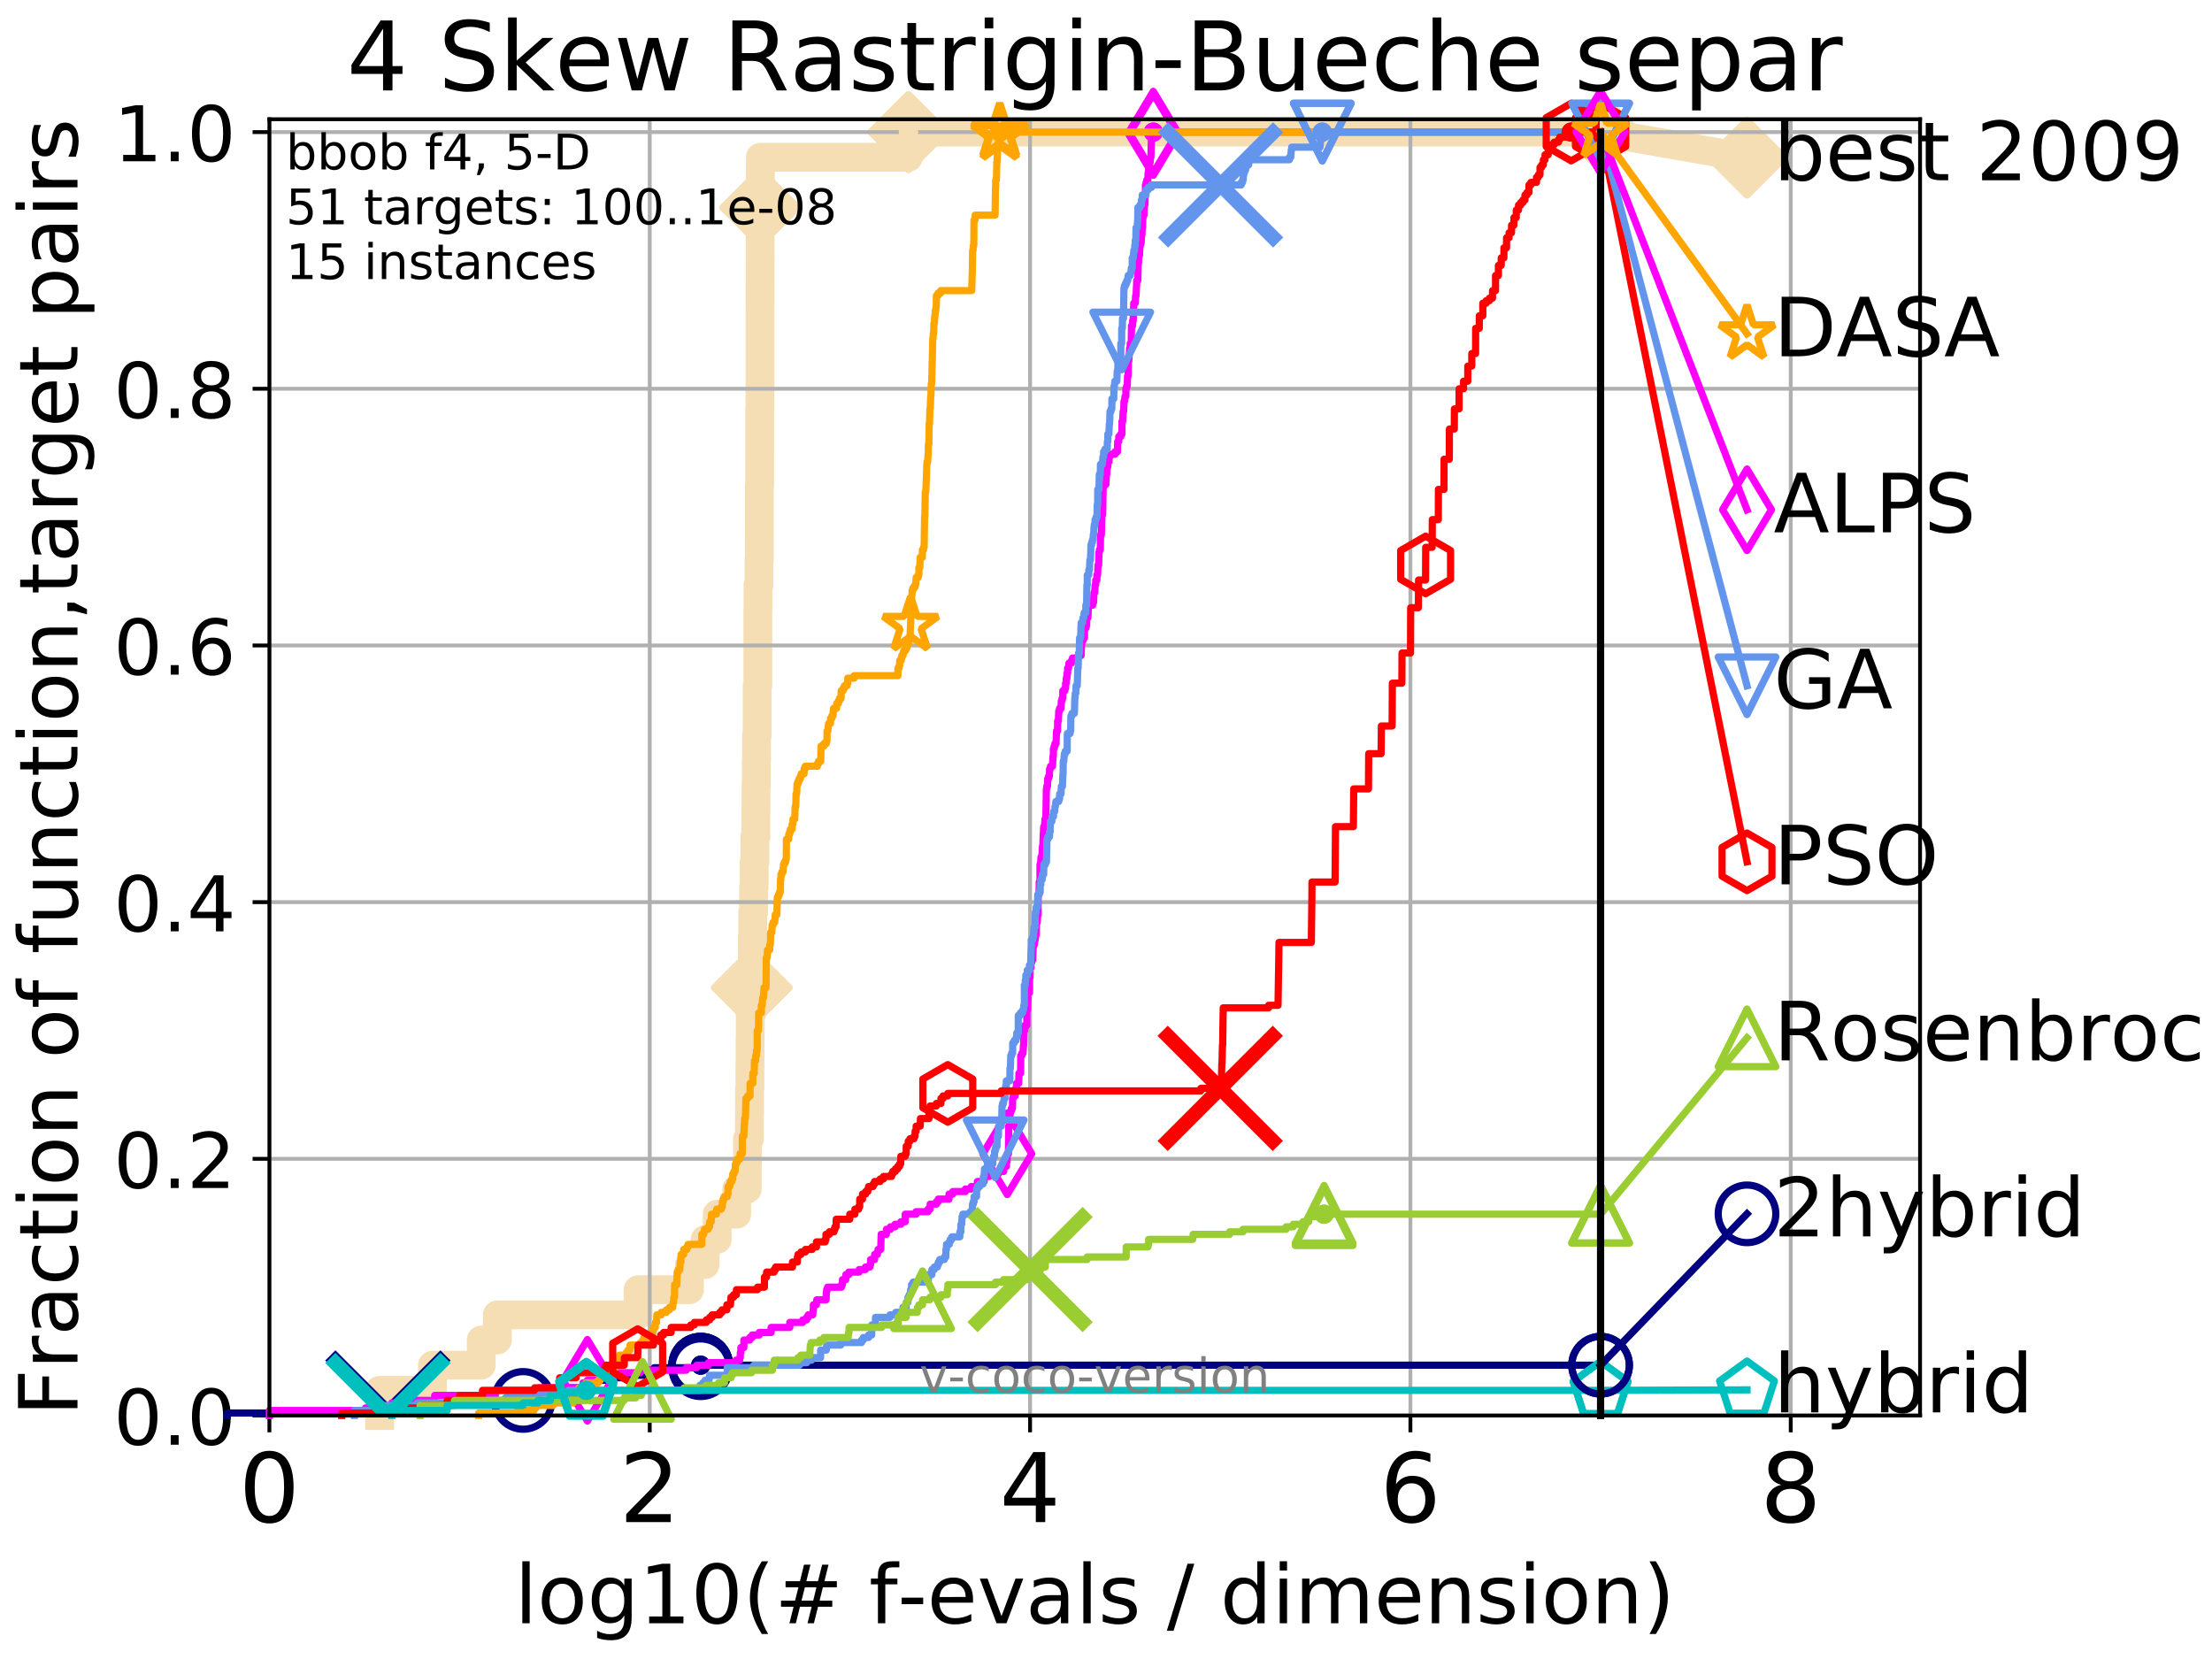 <?xml version="1.0" encoding="utf-8" standalone="no"?>
<!DOCTYPE svg PUBLIC "-//W3C//DTD SVG 1.1//EN"
  "http://www.w3.org/Graphics/SVG/1.1/DTD/svg11.dtd">
<!-- Created with matplotlib (http://matplotlib.org/) -->
<svg height="345.6pt" version="1.1" viewBox="0 0 460.8 345.6" width="460.8pt" xmlns="http://www.w3.org/2000/svg" xmlns:xlink="http://www.w3.org/1999/xlink">
 <defs>
  <style type="text/css">
*{stroke-linecap:butt;stroke-linejoin:round;}
  </style>
 </defs>
 <g id="figure_1">
  <g id="patch_1">
   <path d="M 0 345.6 
L 460.8 345.6 
L 460.8 0 
L 0 0 
z
" style="fill:#ffffff;"/>
  </g>
  <g id="axes_1">
   <g id="patch_2">
    <path d="M 56.12 294.88 
L 399.984 294.88 
L 399.984 24.84 
L 56.12 24.84 
z
" style="fill:#ffffff;"/>
   </g>
   <g id="line2d_1">
    <path d="M 79.089 294.88 
L 79.089 289.638 
L 90.084 289.638 
L 90.084 284.395 
L 100.25 284.395 
L 100.25 279.153 
L 103.606 279.153 
L 103.606 273.91 
L 132.916 273.91 
L 132.916 268.668 
L 143.63 268.668 
L 143.63 263.425 
L 146.894 263.425 
L 146.894 258.183 
L 149.41 258.183 
L 149.41 252.94 
L 153.467 252.94 
L 153.467 247.698 
L 155.672 247.698 
L 155.672 242.455 
L 155.714 242.455 
L 155.714 237.213 
L 156.12 237.213 
L 156.12 231.97 
L 156.151 231.97 
L 156.151 226.728 
L 156.223 226.728 
L 156.223 221.485 
L 156.254 221.485 
L 156.254 216.243 
L 156.284 216.243 
L 156.284 211 
L 156.617 211 
L 156.617 205.758 
L 156.727 205.758 
L 156.727 195.273 
L 156.806 195.273 
L 156.806 190.03 
L 156.983 190.03 
L 156.983 184.788 
L 157.11 184.788 
L 157.11 179.546 
L 157.265 179.546 
L 157.265 174.303 
L 157.466 174.303 
L 157.466 169.061 
L 157.485 169.061 
L 157.485 163.818 
L 157.551 163.818 
L 157.551 158.576 
L 157.599 158.576 
L 157.599 153.333 
L 157.73 153.333 
L 157.73 142.848 
L 157.87 142.848 
L 157.87 127.121 
L 157.898 127.121 
L 157.898 121.878 
L 158.101 121.878 
L 158.101 116.636 
L 158.174 116.636 
L 158.174 111.393 
L 158.193 111.393 
L 158.193 100.908 
L 158.256 100.908 
L 158.256 95.666 
L 158.265 95.666 
L 158.265 85.181 
L 158.302 85.181 
L 158.302 79.938 
L 158.329 79.938 
L 158.329 64.211 
L 158.338 64.211 
L 158.338 58.969 
L 158.347 58.969 
L 158.347 53.726 
L 158.356 53.726 
L 158.356 43.241 
L 158.365 43.241 
L 158.365 37.999 
L 158.401 37.999 
L 158.401 32.756 
L 189.242 32.756 
L 189.242 27.514 
L 333.43 27.514 
" style="fill:none;stroke:#f5deb3;stroke-linecap:square;stroke-width:6;"/>
   </g>
   <g id="line2d_2">
    <defs>
     <path d="M -0 7.778 
L 7.778 0 
L 0 -7.778 
L -7.778 -0 
z
" id="m387f18e152" style="stroke:#f5deb3;stroke-linejoin:miter;stroke-width:1.5;"/>
    </defs>
    <g>
     <use style="fill:#f5deb3;stroke:#f5deb3;stroke-linejoin:miter;stroke-width:1.5;" x="156.617" xlink:href="#m387f18e152" y="205.758"/>
     <use style="fill:#f5deb3;stroke:#f5deb3;stroke-linejoin:miter;stroke-width:1.5;" x="158.356" xlink:href="#m387f18e152" y="43.241"/>
     <use style="fill:#f5deb3;stroke:#f5deb3;stroke-linejoin:miter;stroke-width:1.5;" x="189.242" xlink:href="#m387f18e152" y="27.514"/>
     <use style="fill:#f5deb3;stroke:#f5deb3;stroke-linejoin:miter;stroke-width:1.5;" x="189.242" xlink:href="#m387f18e152" y="27.514"/>
     <use style="fill:#f5deb3;stroke:#f5deb3;stroke-linejoin:miter;stroke-width:1.5;" x="333.43" xlink:href="#m387f18e152" y="27.514"/>
    </g>
   </g>
   <g id="line2d_3">
    <path style="fill:none;stroke:#f5deb3;stroke-linecap:square;stroke-width:6;"/>
    <g/>
   </g>
   <g id="line2d_4">
    <path d="M 333.43 27.514 
L 363.934 32.861 
" style="fill:none;stroke:#f5deb3;stroke-linecap:square;stroke-width:6;"/>
    <g>
     <use style="fill:#f5deb3;stroke:#f5deb3;stroke-linejoin:miter;stroke-width:1.5;" x="333.43" xlink:href="#m387f18e152" y="27.514"/>
     <use style="fill:#f5deb3;stroke:#f5deb3;stroke-linejoin:miter;stroke-width:1.5;" x="363.934" xlink:href="#m387f18e152" y="32.861"/>
    </g>
   </g>
   <g id="matplotlib.axis_1">
    <g id="xtick_1">
     <g id="line2d_5">
      <path clip-path="url(#p8cf7ad12ff)" d="M 56.12 294.88 
L 56.12 24.84 
" style="fill:none;stroke:#b0b0b0;stroke-linecap:square;stroke-width:0.8;"/>
     </g>
     <g id="line2d_6">
      <defs>
       <path d="M 0 0 
L 0 3.5 
" id="ma41646cf3c" style="stroke:#000000;stroke-width:0.8;"/>
      </defs>
      <g>
       <use style="stroke:#000000;stroke-width:0.8;" x="56.12" xlink:href="#ma41646cf3c" y="294.88"/>
      </g>
     </g>
     <g id="text_1">
      <!-- 0 -->
      <defs>
       <path d="M 31.781 66.406 
Q 24.172 66.406 20.328 58.906 
Q 16.5 51.422 16.5 36.375 
Q 16.5 21.391 20.328 13.891 
Q 24.172 6.391 31.781 6.391 
Q 39.453 6.391 43.281 13.891 
Q 47.125 21.391 47.125 36.375 
Q 47.125 51.422 43.281 58.906 
Q 39.453 66.406 31.781 66.406 
z
M 31.781 74.219 
Q 44.047 74.219 50.516 64.516 
Q 56.984 54.828 56.984 36.375 
Q 56.984 17.969 50.516 8.266 
Q 44.047 -1.422 31.781 -1.422 
Q 19.531 -1.422 13.062 8.266 
Q 6.594 17.969 6.594 36.375 
Q 6.594 54.828 13.062 64.516 
Q 19.531 74.219 31.781 74.219 
z
" id="DejaVuSans-30"/>
      </defs>
      <g transform="translate(49.758 317.077)scale(0.2 -0.2)">
       <use xlink:href="#DejaVuSans-30"/>
      </g>
     </g>
    </g>
    <g id="xtick_2">
     <g id="line2d_7">
      <path clip-path="url(#p8cf7ad12ff)" d="M 135.351 294.88 
L 135.351 24.84 
" style="fill:none;stroke:#b0b0b0;stroke-linecap:square;stroke-width:0.8;"/>
     </g>
     <g id="line2d_8">
      <g>
       <use style="stroke:#000000;stroke-width:0.8;" x="135.351" xlink:href="#ma41646cf3c" y="294.88"/>
      </g>
     </g>
     <g id="text_2">
      <!-- 2 -->
      <defs>
       <path d="M 19.188 8.297 
L 53.609 8.297 
L 53.609 0 
L 7.328 0 
L 7.328 8.297 
Q 12.938 14.109 22.625 23.891 
Q 32.328 33.688 34.812 36.531 
Q 39.547 41.844 41.422 45.531 
Q 43.312 49.219 43.312 52.781 
Q 43.312 58.594 39.234 62.25 
Q 35.156 65.922 28.609 65.922 
Q 23.969 65.922 18.812 64.312 
Q 13.672 62.703 7.812 59.422 
L 7.812 69.391 
Q 13.766 71.781 18.938 73 
Q 24.125 74.219 28.422 74.219 
Q 39.75 74.219 46.484 68.547 
Q 53.219 62.891 53.219 53.422 
Q 53.219 48.922 51.531 44.891 
Q 49.859 40.875 45.406 35.406 
Q 44.188 33.984 37.641 27.219 
Q 31.109 20.453 19.188 8.297 
z
" id="DejaVuSans-32"/>
      </defs>
      <g transform="translate(128.989 317.077)scale(0.2 -0.2)">
       <use xlink:href="#DejaVuSans-32"/>
      </g>
     </g>
    </g>
    <g id="xtick_3">
     <g id="line2d_9">
      <path clip-path="url(#p8cf7ad12ff)" d="M 214.583 294.88 
L 214.583 24.84 
" style="fill:none;stroke:#b0b0b0;stroke-linecap:square;stroke-width:0.8;"/>
     </g>
     <g id="line2d_10">
      <g>
       <use style="stroke:#000000;stroke-width:0.8;" x="214.583" xlink:href="#ma41646cf3c" y="294.88"/>
      </g>
     </g>
     <g id="text_3">
      <!-- 4 -->
      <defs>
       <path d="M 37.797 64.312 
L 12.891 25.391 
L 37.797 25.391 
z
M 35.203 72.906 
L 47.609 72.906 
L 47.609 25.391 
L 58.016 25.391 
L 58.016 17.188 
L 47.609 17.188 
L 47.609 0 
L 37.797 0 
L 37.797 17.188 
L 4.891 17.188 
L 4.891 26.703 
z
" id="DejaVuSans-34"/>
      </defs>
      <g transform="translate(208.22 317.077)scale(0.2 -0.2)">
       <use xlink:href="#DejaVuSans-34"/>
      </g>
     </g>
    </g>
    <g id="xtick_4">
     <g id="line2d_11">
      <path clip-path="url(#p8cf7ad12ff)" d="M 293.814 294.88 
L 293.814 24.84 
" style="fill:none;stroke:#b0b0b0;stroke-linecap:square;stroke-width:0.8;"/>
     </g>
     <g id="line2d_12">
      <g>
       <use style="stroke:#000000;stroke-width:0.8;" x="293.814" xlink:href="#ma41646cf3c" y="294.88"/>
      </g>
     </g>
     <g id="text_4">
      <!-- 6 -->
      <defs>
       <path d="M 33.016 40.375 
Q 26.375 40.375 22.484 35.828 
Q 18.609 31.297 18.609 23.391 
Q 18.609 15.531 22.484 10.953 
Q 26.375 6.391 33.016 6.391 
Q 39.656 6.391 43.531 10.953 
Q 47.406 15.531 47.406 23.391 
Q 47.406 31.297 43.531 35.828 
Q 39.656 40.375 33.016 40.375 
z
M 52.594 71.297 
L 52.594 62.312 
Q 48.875 64.062 45.094 64.984 
Q 41.312 65.922 37.594 65.922 
Q 27.828 65.922 22.672 59.328 
Q 17.531 52.734 16.797 39.406 
Q 19.672 43.656 24.016 45.922 
Q 28.375 48.188 33.594 48.188 
Q 44.578 48.188 50.953 41.516 
Q 57.328 34.859 57.328 23.391 
Q 57.328 12.156 50.688 5.359 
Q 44.047 -1.422 33.016 -1.422 
Q 20.359 -1.422 13.672 8.266 
Q 6.984 17.969 6.984 36.375 
Q 6.984 53.656 15.188 63.938 
Q 23.391 74.219 37.203 74.219 
Q 40.922 74.219 44.703 73.484 
Q 48.484 72.75 52.594 71.297 
z
" id="DejaVuSans-36"/>
      </defs>
      <g transform="translate(287.452 317.077)scale(0.2 -0.2)">
       <use xlink:href="#DejaVuSans-36"/>
      </g>
     </g>
    </g>
    <g id="xtick_5">
     <g id="line2d_13">
      <path clip-path="url(#p8cf7ad12ff)" d="M 373.045 294.88 
L 373.045 24.84 
" style="fill:none;stroke:#b0b0b0;stroke-linecap:square;stroke-width:0.8;"/>
     </g>
     <g id="line2d_14">
      <g>
       <use style="stroke:#000000;stroke-width:0.8;" x="373.045" xlink:href="#ma41646cf3c" y="294.88"/>
      </g>
     </g>
     <g id="text_5">
      <!-- 8 -->
      <defs>
       <path d="M 31.781 34.625 
Q 24.75 34.625 20.719 30.859 
Q 16.703 27.094 16.703 20.516 
Q 16.703 13.922 20.719 10.156 
Q 24.75 6.391 31.781 6.391 
Q 38.812 6.391 42.859 10.172 
Q 46.922 13.969 46.922 20.516 
Q 46.922 27.094 42.891 30.859 
Q 38.875 34.625 31.781 34.625 
z
M 21.922 38.812 
Q 15.578 40.375 12.031 44.719 
Q 8.5 49.078 8.5 55.328 
Q 8.5 64.062 14.719 69.141 
Q 20.953 74.219 31.781 74.219 
Q 42.672 74.219 48.875 69.141 
Q 55.078 64.062 55.078 55.328 
Q 55.078 49.078 51.531 44.719 
Q 48 40.375 41.703 38.812 
Q 48.828 37.156 52.797 32.312 
Q 56.781 27.484 56.781 20.516 
Q 56.781 9.906 50.312 4.234 
Q 43.844 -1.422 31.781 -1.422 
Q 19.734 -1.422 13.25 4.234 
Q 6.781 9.906 6.781 20.516 
Q 6.781 27.484 10.781 32.312 
Q 14.797 37.156 21.922 38.812 
z
M 18.312 54.391 
Q 18.312 48.734 21.844 45.562 
Q 25.391 42.391 31.781 42.391 
Q 38.141 42.391 41.719 45.562 
Q 45.312 48.734 45.312 54.391 
Q 45.312 60.062 41.719 63.234 
Q 38.141 66.406 31.781 66.406 
Q 25.391 66.406 21.844 63.234 
Q 18.312 60.062 18.312 54.391 
z
" id="DejaVuSans-38"/>
      </defs>
      <g transform="translate(366.683 317.077)scale(0.2 -0.2)">
       <use xlink:href="#DejaVuSans-38"/>
      </g>
     </g>
    </g>
    <g id="text_6">
     <!-- log10(# f-evals / dimension) -->
     <defs>
      <path d="M 9.422 75.984 
L 18.406 75.984 
L 18.406 0 
L 9.422 0 
z
" id="DejaVuSans-6c"/>
      <path d="M 30.609 48.391 
Q 23.391 48.391 19.188 42.75 
Q 14.984 37.109 14.984 27.297 
Q 14.984 17.484 19.156 11.844 
Q 23.344 6.203 30.609 6.203 
Q 37.797 6.203 41.984 11.859 
Q 46.188 17.531 46.188 27.297 
Q 46.188 37.016 41.984 42.703 
Q 37.797 48.391 30.609 48.391 
z
M 30.609 56 
Q 42.328 56 49.016 48.375 
Q 55.719 40.766 55.719 27.297 
Q 55.719 13.875 49.016 6.219 
Q 42.328 -1.422 30.609 -1.422 
Q 18.844 -1.422 12.172 6.219 
Q 5.516 13.875 5.516 27.297 
Q 5.516 40.766 12.172 48.375 
Q 18.844 56 30.609 56 
z
" id="DejaVuSans-6f"/>
      <path d="M 45.406 27.984 
Q 45.406 37.75 41.375 43.109 
Q 37.359 48.484 30.078 48.484 
Q 22.859 48.484 18.828 43.109 
Q 14.797 37.75 14.797 27.984 
Q 14.797 18.266 18.828 12.891 
Q 22.859 7.516 30.078 7.516 
Q 37.359 7.516 41.375 12.891 
Q 45.406 18.266 45.406 27.984 
z
M 54.391 6.781 
Q 54.391 -7.172 48.188 -13.984 
Q 42 -20.797 29.203 -20.797 
Q 24.469 -20.797 20.266 -20.094 
Q 16.062 -19.391 12.109 -17.922 
L 12.109 -9.188 
Q 16.062 -11.328 19.922 -12.344 
Q 23.781 -13.375 27.781 -13.375 
Q 36.625 -13.375 41.016 -8.766 
Q 45.406 -4.156 45.406 5.172 
L 45.406 9.625 
Q 42.625 4.781 38.281 2.391 
Q 33.938 0 27.875 0 
Q 17.828 0 11.672 7.656 
Q 5.516 15.328 5.516 27.984 
Q 5.516 40.672 11.672 48.328 
Q 17.828 56 27.875 56 
Q 33.938 56 38.281 53.609 
Q 42.625 51.219 45.406 46.391 
L 45.406 54.688 
L 54.391 54.688 
z
" id="DejaVuSans-67"/>
      <path d="M 12.406 8.297 
L 28.516 8.297 
L 28.516 63.922 
L 10.984 60.406 
L 10.984 69.391 
L 28.422 72.906 
L 38.281 72.906 
L 38.281 8.297 
L 54.391 8.297 
L 54.391 0 
L 12.406 0 
z
" id="DejaVuSans-31"/>
      <path d="M 31 75.875 
Q 24.469 64.656 21.281 53.656 
Q 18.109 42.672 18.109 31.391 
Q 18.109 20.125 21.312 9.062 
Q 24.516 -2 31 -13.188 
L 23.188 -13.188 
Q 15.875 -1.703 12.234 9.375 
Q 8.594 20.453 8.594 31.391 
Q 8.594 42.281 12.203 53.312 
Q 15.828 64.359 23.188 75.875 
z
" id="DejaVuSans-28"/>
      <path d="M 51.125 44 
L 36.922 44 
L 32.812 27.688 
L 47.125 27.688 
z
M 43.797 71.781 
L 38.719 51.516 
L 52.984 51.516 
L 58.109 71.781 
L 65.922 71.781 
L 60.891 51.516 
L 76.125 51.516 
L 76.125 44 
L 58.984 44 
L 54.984 27.688 
L 70.516 27.688 
L 70.516 20.219 
L 53.078 20.219 
L 48 0 
L 40.188 0 
L 45.219 20.219 
L 30.906 20.219 
L 25.875 0 
L 18.016 0 
L 23.094 20.219 
L 7.719 20.219 
L 7.719 27.688 
L 24.906 27.688 
L 29 44 
L 13.281 44 
L 13.281 51.516 
L 30.906 51.516 
L 35.891 71.781 
z
" id="DejaVuSans-23"/>
      <path id="DejaVuSans-20"/>
      <path d="M 37.109 75.984 
L 37.109 68.5 
L 28.516 68.5 
Q 23.688 68.5 21.797 66.547 
Q 19.922 64.594 19.922 59.516 
L 19.922 54.688 
L 34.719 54.688 
L 34.719 47.703 
L 19.922 47.703 
L 19.922 0 
L 10.891 0 
L 10.891 47.703 
L 2.297 47.703 
L 2.297 54.688 
L 10.891 54.688 
L 10.891 58.5 
Q 10.891 67.625 15.141 71.797 
Q 19.391 75.984 28.609 75.984 
z
" id="DejaVuSans-66"/>
      <path d="M 4.891 31.391 
L 31.203 31.391 
L 31.203 23.391 
L 4.891 23.391 
z
" id="DejaVuSans-2d"/>
      <path d="M 56.203 29.594 
L 56.203 25.203 
L 14.891 25.203 
Q 15.484 15.922 20.484 11.062 
Q 25.484 6.203 34.422 6.203 
Q 39.594 6.203 44.453 7.469 
Q 49.312 8.734 54.109 11.281 
L 54.109 2.781 
Q 49.266 0.734 44.188 -0.344 
Q 39.109 -1.422 33.891 -1.422 
Q 20.797 -1.422 13.156 6.188 
Q 5.516 13.812 5.516 26.812 
Q 5.516 40.234 12.766 48.109 
Q 20.016 56 32.328 56 
Q 43.359 56 49.781 48.891 
Q 56.203 41.797 56.203 29.594 
z
M 47.219 32.234 
Q 47.125 39.594 43.094 43.984 
Q 39.062 48.391 32.422 48.391 
Q 24.906 48.391 20.391 44.141 
Q 15.875 39.891 15.188 32.172 
z
" id="DejaVuSans-65"/>
      <path d="M 2.984 54.688 
L 12.5 54.688 
L 29.594 8.797 
L 46.688 54.688 
L 56.203 54.688 
L 35.688 0 
L 23.484 0 
z
" id="DejaVuSans-76"/>
      <path d="M 34.281 27.484 
Q 23.391 27.484 19.188 25 
Q 14.984 22.516 14.984 16.5 
Q 14.984 11.719 18.141 8.906 
Q 21.297 6.109 26.703 6.109 
Q 34.188 6.109 38.703 11.406 
Q 43.219 16.703 43.219 25.484 
L 43.219 27.484 
z
M 52.203 31.203 
L 52.203 0 
L 43.219 0 
L 43.219 8.297 
Q 40.141 3.328 35.547 0.953 
Q 30.953 -1.422 24.312 -1.422 
Q 15.922 -1.422 10.953 3.297 
Q 6 8.016 6 15.922 
Q 6 25.141 12.172 29.828 
Q 18.359 34.516 30.609 34.516 
L 43.219 34.516 
L 43.219 35.406 
Q 43.219 41.609 39.141 45 
Q 35.062 48.391 27.688 48.391 
Q 23 48.391 18.547 47.266 
Q 14.109 46.141 10.016 43.891 
L 10.016 52.203 
Q 14.938 54.109 19.578 55.047 
Q 24.219 56 28.609 56 
Q 40.484 56 46.344 49.844 
Q 52.203 43.703 52.203 31.203 
z
" id="DejaVuSans-61"/>
      <path d="M 44.281 53.078 
L 44.281 44.578 
Q 40.484 46.531 36.375 47.5 
Q 32.281 48.484 27.875 48.484 
Q 21.188 48.484 17.844 46.438 
Q 14.5 44.391 14.5 40.281 
Q 14.5 37.156 16.891 35.375 
Q 19.281 33.594 26.516 31.984 
L 29.594 31.297 
Q 39.156 29.25 43.188 25.516 
Q 47.219 21.781 47.219 15.094 
Q 47.219 7.469 41.188 3.016 
Q 35.156 -1.422 24.609 -1.422 
Q 20.219 -1.422 15.453 -0.562 
Q 10.688 0.297 5.422 2 
L 5.422 11.281 
Q 10.406 8.688 15.234 7.391 
Q 20.062 6.109 24.812 6.109 
Q 31.156 6.109 34.562 8.281 
Q 37.984 10.453 37.984 14.406 
Q 37.984 18.062 35.516 20.016 
Q 33.062 21.969 24.703 23.781 
L 21.578 24.516 
Q 13.234 26.266 9.516 29.906 
Q 5.812 33.547 5.812 39.891 
Q 5.812 47.609 11.281 51.797 
Q 16.75 56 26.812 56 
Q 31.781 56 36.172 55.266 
Q 40.578 54.547 44.281 53.078 
z
" id="DejaVuSans-73"/>
      <path d="M 25.391 72.906 
L 33.688 72.906 
L 8.297 -9.281 
L 0 -9.281 
z
" id="DejaVuSans-2f"/>
      <path d="M 45.406 46.391 
L 45.406 75.984 
L 54.391 75.984 
L 54.391 0 
L 45.406 0 
L 45.406 8.203 
Q 42.578 3.328 38.25 0.953 
Q 33.938 -1.422 27.875 -1.422 
Q 17.969 -1.422 11.734 6.484 
Q 5.516 14.406 5.516 27.297 
Q 5.516 40.188 11.734 48.094 
Q 17.969 56 27.875 56 
Q 33.938 56 38.25 53.625 
Q 42.578 51.266 45.406 46.391 
z
M 14.797 27.297 
Q 14.797 17.391 18.875 11.75 
Q 22.953 6.109 30.078 6.109 
Q 37.203 6.109 41.297 11.75 
Q 45.406 17.391 45.406 27.297 
Q 45.406 37.203 41.297 42.844 
Q 37.203 48.484 30.078 48.484 
Q 22.953 48.484 18.875 42.844 
Q 14.797 37.203 14.797 27.297 
z
" id="DejaVuSans-64"/>
      <path d="M 9.422 54.688 
L 18.406 54.688 
L 18.406 0 
L 9.422 0 
z
M 9.422 75.984 
L 18.406 75.984 
L 18.406 64.594 
L 9.422 64.594 
z
" id="DejaVuSans-69"/>
      <path d="M 52 44.188 
Q 55.375 50.25 60.062 53.125 
Q 64.75 56 71.094 56 
Q 79.641 56 84.281 50.016 
Q 88.922 44.047 88.922 33.016 
L 88.922 0 
L 79.891 0 
L 79.891 32.719 
Q 79.891 40.578 77.094 44.375 
Q 74.312 48.188 68.609 48.188 
Q 61.625 48.188 57.562 43.547 
Q 53.516 38.922 53.516 30.906 
L 53.516 0 
L 44.484 0 
L 44.484 32.719 
Q 44.484 40.625 41.703 44.406 
Q 38.922 48.188 33.109 48.188 
Q 26.219 48.188 22.156 43.531 
Q 18.109 38.875 18.109 30.906 
L 18.109 0 
L 9.078 0 
L 9.078 54.688 
L 18.109 54.688 
L 18.109 46.188 
Q 21.188 51.219 25.484 53.609 
Q 29.781 56 35.688 56 
Q 41.656 56 45.828 52.969 
Q 50 49.953 52 44.188 
z
" id="DejaVuSans-6d"/>
      <path d="M 54.891 33.016 
L 54.891 0 
L 45.906 0 
L 45.906 32.719 
Q 45.906 40.484 42.875 44.328 
Q 39.844 48.188 33.797 48.188 
Q 26.516 48.188 22.312 43.547 
Q 18.109 38.922 18.109 30.906 
L 18.109 0 
L 9.078 0 
L 9.078 54.688 
L 18.109 54.688 
L 18.109 46.188 
Q 21.344 51.125 25.703 53.562 
Q 30.078 56 35.797 56 
Q 45.219 56 50.047 50.172 
Q 54.891 44.344 54.891 33.016 
z
" id="DejaVuSans-6e"/>
      <path d="M 8.016 75.875 
L 15.828 75.875 
Q 23.141 64.359 26.781 53.312 
Q 30.422 42.281 30.422 31.391 
Q 30.422 20.453 26.781 9.375 
Q 23.141 -1.703 15.828 -13.188 
L 8.016 -13.188 
Q 14.5 -2 17.703 9.062 
Q 20.906 20.125 20.906 31.391 
Q 20.906 42.672 17.703 53.656 
Q 14.5 64.656 8.016 75.875 
z
" id="DejaVuSans-29"/>
     </defs>
     <g transform="translate(107.211 338.154)scale(0.17 -0.17)">
      <use xlink:href="#DejaVuSans-6c"/>
      <use x="27.783" xlink:href="#DejaVuSans-6f"/>
      <use x="88.965" xlink:href="#DejaVuSans-67"/>
      <use x="152.441" xlink:href="#DejaVuSans-31"/>
      <use x="216.064" xlink:href="#DejaVuSans-30"/>
      <use x="279.688" xlink:href="#DejaVuSans-28"/>
      <use x="318.701" xlink:href="#DejaVuSans-23"/>
      <use x="402.49" xlink:href="#DejaVuSans-20"/>
      <use x="434.277" xlink:href="#DejaVuSans-66"/>
      <use x="469.404" xlink:href="#DejaVuSans-2d"/>
      <use x="505.488" xlink:href="#DejaVuSans-65"/>
      <use x="567.012" xlink:href="#DejaVuSans-76"/>
      <use x="626.191" xlink:href="#DejaVuSans-61"/>
      <use x="687.471" xlink:href="#DejaVuSans-6c"/>
      <use x="715.254" xlink:href="#DejaVuSans-73"/>
      <use x="767.354" xlink:href="#DejaVuSans-20"/>
      <use x="799.141" xlink:href="#DejaVuSans-2f"/>
      <use x="832.832" xlink:href="#DejaVuSans-20"/>
      <use x="864.619" xlink:href="#DejaVuSans-64"/>
      <use x="928.096" xlink:href="#DejaVuSans-69"/>
      <use x="955.879" xlink:href="#DejaVuSans-6d"/>
      <use x="1053.291" xlink:href="#DejaVuSans-65"/>
      <use x="1114.814" xlink:href="#DejaVuSans-6e"/>
      <use x="1178.193" xlink:href="#DejaVuSans-73"/>
      <use x="1230.293" xlink:href="#DejaVuSans-69"/>
      <use x="1258.076" xlink:href="#DejaVuSans-6f"/>
      <use x="1319.258" xlink:href="#DejaVuSans-6e"/>
      <use x="1382.637" xlink:href="#DejaVuSans-29"/>
     </g>
    </g>
   </g>
   <g id="matplotlib.axis_2">
    <g id="ytick_1">
     <g id="line2d_15">
      <path clip-path="url(#p8cf7ad12ff)" d="M 56.12 294.88 
L 399.984 294.88 
" style="fill:none;stroke:#b0b0b0;stroke-linecap:square;stroke-width:0.8;"/>
     </g>
     <g id="line2d_16">
      <defs>
       <path d="M 0 0 
L -3.5 0 
" id="mb2b1ea8156" style="stroke:#000000;stroke-width:0.8;"/>
      </defs>
      <g>
       <use style="stroke:#000000;stroke-width:0.8;" x="56.12" xlink:href="#mb2b1ea8156" y="294.88"/>
      </g>
     </g>
     <g id="text_7">
      <!-- 0.0 -->
      <defs>
       <path d="M 10.688 12.406 
L 21 12.406 
L 21 0 
L 10.688 0 
z
" id="DejaVuSans-2e"/>
      </defs>
      <g transform="translate(23.675 300.959)scale(0.16 -0.16)">
       <use xlink:href="#DejaVuSans-30"/>
       <use x="63.623" xlink:href="#DejaVuSans-2e"/>
       <use x="95.41" xlink:href="#DejaVuSans-30"/>
      </g>
     </g>
    </g>
    <g id="ytick_2">
     <g id="line2d_17">
      <path clip-path="url(#p8cf7ad12ff)" d="M 56.12 241.407 
L 399.984 241.407 
" style="fill:none;stroke:#b0b0b0;stroke-linecap:square;stroke-width:0.8;"/>
     </g>
     <g id="line2d_18">
      <g>
       <use style="stroke:#000000;stroke-width:0.8;" x="56.12" xlink:href="#mb2b1ea8156" y="241.407"/>
      </g>
     </g>
     <g id="text_8">
      <!-- 0.2 -->
      <g transform="translate(23.675 247.485)scale(0.16 -0.16)">
       <use xlink:href="#DejaVuSans-30"/>
       <use x="63.623" xlink:href="#DejaVuSans-2e"/>
       <use x="95.41" xlink:href="#DejaVuSans-32"/>
      </g>
     </g>
    </g>
    <g id="ytick_3">
     <g id="line2d_19">
      <path clip-path="url(#p8cf7ad12ff)" d="M 56.12 187.933 
L 399.984 187.933 
" style="fill:none;stroke:#b0b0b0;stroke-linecap:square;stroke-width:0.8;"/>
     </g>
     <g id="line2d_20">
      <g>
       <use style="stroke:#000000;stroke-width:0.8;" x="56.12" xlink:href="#mb2b1ea8156" y="187.933"/>
      </g>
     </g>
     <g id="text_9">
      <!-- 0.4 -->
      <g transform="translate(23.675 194.012)scale(0.16 -0.16)">
       <use xlink:href="#DejaVuSans-30"/>
       <use x="63.623" xlink:href="#DejaVuSans-2e"/>
       <use x="95.41" xlink:href="#DejaVuSans-34"/>
      </g>
     </g>
    </g>
    <g id="ytick_4">
     <g id="line2d_21">
      <path clip-path="url(#p8cf7ad12ff)" d="M 56.12 134.46 
L 399.984 134.46 
" style="fill:none;stroke:#b0b0b0;stroke-linecap:square;stroke-width:0.8;"/>
     </g>
     <g id="line2d_22">
      <g>
       <use style="stroke:#000000;stroke-width:0.8;" x="56.12" xlink:href="#mb2b1ea8156" y="134.46"/>
      </g>
     </g>
     <g id="text_10">
      <!-- 0.6 -->
      <g transform="translate(23.675 140.539)scale(0.16 -0.16)">
       <use xlink:href="#DejaVuSans-30"/>
       <use x="63.623" xlink:href="#DejaVuSans-2e"/>
       <use x="95.41" xlink:href="#DejaVuSans-36"/>
      </g>
     </g>
    </g>
    <g id="ytick_5">
     <g id="line2d_23">
      <path clip-path="url(#p8cf7ad12ff)" d="M 56.12 80.987 
L 399.984 80.987 
" style="fill:none;stroke:#b0b0b0;stroke-linecap:square;stroke-width:0.8;"/>
     </g>
     <g id="line2d_24">
      <g>
       <use style="stroke:#000000;stroke-width:0.8;" x="56.12" xlink:href="#mb2b1ea8156" y="80.987"/>
      </g>
     </g>
     <g id="text_11">
      <!-- 0.8 -->
      <g transform="translate(23.675 87.066)scale(0.16 -0.16)">
       <use xlink:href="#DejaVuSans-30"/>
       <use x="63.623" xlink:href="#DejaVuSans-2e"/>
       <use x="95.41" xlink:href="#DejaVuSans-38"/>
      </g>
     </g>
    </g>
    <g id="ytick_6">
     <g id="line2d_25">
      <path clip-path="url(#p8cf7ad12ff)" d="M 56.12 27.514 
L 399.984 27.514 
" style="fill:none;stroke:#b0b0b0;stroke-linecap:square;stroke-width:0.8;"/>
     </g>
     <g id="line2d_26">
      <g>
       <use style="stroke:#000000;stroke-width:0.8;" x="56.12" xlink:href="#mb2b1ea8156" y="27.514"/>
      </g>
     </g>
     <g id="text_12">
      <!-- 1.0 -->
      <g transform="translate(23.675 33.592)scale(0.16 -0.16)">
       <use xlink:href="#DejaVuSans-31"/>
       <use x="63.623" xlink:href="#DejaVuSans-2e"/>
       <use x="95.41" xlink:href="#DejaVuSans-30"/>
      </g>
     </g>
    </g>
    <g id="text_13">
     <!-- Fraction of function,target pairs -->
     <defs>
      <path d="M 9.812 72.906 
L 51.703 72.906 
L 51.703 64.594 
L 19.672 64.594 
L 19.672 43.109 
L 48.578 43.109 
L 48.578 34.812 
L 19.672 34.812 
L 19.672 0 
L 9.812 0 
z
" id="DejaVuSans-46"/>
      <path d="M 41.109 46.297 
Q 39.594 47.172 37.812 47.578 
Q 36.031 48 33.891 48 
Q 26.266 48 22.188 43.047 
Q 18.109 38.094 18.109 28.812 
L 18.109 0 
L 9.078 0 
L 9.078 54.688 
L 18.109 54.688 
L 18.109 46.188 
Q 20.953 51.172 25.484 53.578 
Q 30.031 56 36.531 56 
Q 37.453 56 38.578 55.875 
Q 39.703 55.766 41.062 55.516 
z
" id="DejaVuSans-72"/>
      <path d="M 48.781 52.594 
L 48.781 44.188 
Q 44.969 46.297 41.141 47.344 
Q 37.312 48.391 33.406 48.391 
Q 24.656 48.391 19.812 42.844 
Q 14.984 37.312 14.984 27.297 
Q 14.984 17.281 19.812 11.734 
Q 24.656 6.203 33.406 6.203 
Q 37.312 6.203 41.141 7.25 
Q 44.969 8.297 48.781 10.406 
L 48.781 2.094 
Q 45.016 0.344 40.984 -0.531 
Q 36.969 -1.422 32.422 -1.422 
Q 20.062 -1.422 12.781 6.344 
Q 5.516 14.109 5.516 27.297 
Q 5.516 40.672 12.859 48.328 
Q 20.219 56 33.016 56 
Q 37.156 56 41.109 55.141 
Q 45.062 54.297 48.781 52.594 
z
" id="DejaVuSans-63"/>
      <path d="M 18.312 70.219 
L 18.312 54.688 
L 36.812 54.688 
L 36.812 47.703 
L 18.312 47.703 
L 18.312 18.016 
Q 18.312 11.328 20.141 9.422 
Q 21.969 7.516 27.594 7.516 
L 36.812 7.516 
L 36.812 0 
L 27.594 0 
Q 17.188 0 13.234 3.875 
Q 9.281 7.766 9.281 18.016 
L 9.281 47.703 
L 2.688 47.703 
L 2.688 54.688 
L 9.281 54.688 
L 9.281 70.219 
z
" id="DejaVuSans-74"/>
      <path d="M 8.5 21.578 
L 8.5 54.688 
L 17.484 54.688 
L 17.484 21.922 
Q 17.484 14.156 20.5 10.266 
Q 23.531 6.391 29.594 6.391 
Q 36.859 6.391 41.078 11.031 
Q 45.312 15.672 45.312 23.688 
L 45.312 54.688 
L 54.297 54.688 
L 54.297 0 
L 45.312 0 
L 45.312 8.406 
Q 42.047 3.422 37.719 1 
Q 33.406 -1.422 27.688 -1.422 
Q 18.266 -1.422 13.375 4.438 
Q 8.5 10.297 8.5 21.578 
z
M 31.109 56 
z
" id="DejaVuSans-75"/>
      <path d="M 11.719 12.406 
L 22.016 12.406 
L 22.016 4 
L 14.016 -11.625 
L 7.719 -11.625 
L 11.719 4 
z
" id="DejaVuSans-2c"/>
      <path d="M 18.109 8.203 
L 18.109 -20.797 
L 9.078 -20.797 
L 9.078 54.688 
L 18.109 54.688 
L 18.109 46.391 
Q 20.953 51.266 25.266 53.625 
Q 29.594 56 35.594 56 
Q 45.562 56 51.781 48.094 
Q 58.016 40.188 58.016 27.297 
Q 58.016 14.406 51.781 6.484 
Q 45.562 -1.422 35.594 -1.422 
Q 29.594 -1.422 25.266 0.953 
Q 20.953 3.328 18.109 8.203 
z
M 48.688 27.297 
Q 48.688 37.203 44.609 42.844 
Q 40.531 48.484 33.406 48.484 
Q 26.266 48.484 22.188 42.844 
Q 18.109 37.203 18.109 27.297 
Q 18.109 17.391 22.188 11.75 
Q 26.266 6.109 33.406 6.109 
Q 40.531 6.109 44.609 11.75 
Q 48.688 17.391 48.688 27.297 
z
" id="DejaVuSans-70"/>
     </defs>
     <g transform="translate(16.14 294.999)rotate(-90)scale(0.17 -0.17)">
      <use xlink:href="#DejaVuSans-46"/>
      <use x="57.41" xlink:href="#DejaVuSans-72"/>
      <use x="98.523" xlink:href="#DejaVuSans-61"/>
      <use x="159.803" xlink:href="#DejaVuSans-63"/>
      <use x="214.783" xlink:href="#DejaVuSans-74"/>
      <use x="253.992" xlink:href="#DejaVuSans-69"/>
      <use x="281.775" xlink:href="#DejaVuSans-6f"/>
      <use x="342.957" xlink:href="#DejaVuSans-6e"/>
      <use x="406.336" xlink:href="#DejaVuSans-20"/>
      <use x="438.123" xlink:href="#DejaVuSans-6f"/>
      <use x="499.305" xlink:href="#DejaVuSans-66"/>
      <use x="534.51" xlink:href="#DejaVuSans-20"/>
      <use x="566.297" xlink:href="#DejaVuSans-66"/>
      <use x="601.502" xlink:href="#DejaVuSans-75"/>
      <use x="664.881" xlink:href="#DejaVuSans-6e"/>
      <use x="728.26" xlink:href="#DejaVuSans-63"/>
      <use x="783.24" xlink:href="#DejaVuSans-74"/>
      <use x="822.449" xlink:href="#DejaVuSans-69"/>
      <use x="850.232" xlink:href="#DejaVuSans-6f"/>
      <use x="911.414" xlink:href="#DejaVuSans-6e"/>
      <use x="974.793" xlink:href="#DejaVuSans-2c"/>
      <use x="1006.58" xlink:href="#DejaVuSans-74"/>
      <use x="1045.789" xlink:href="#DejaVuSans-61"/>
      <use x="1107.068" xlink:href="#DejaVuSans-72"/>
      <use x="1148.166" xlink:href="#DejaVuSans-67"/>
      <use x="1211.643" xlink:href="#DejaVuSans-65"/>
      <use x="1273.166" xlink:href="#DejaVuSans-74"/>
      <use x="1312.375" xlink:href="#DejaVuSans-20"/>
      <use x="1344.162" xlink:href="#DejaVuSans-70"/>
      <use x="1407.639" xlink:href="#DejaVuSans-61"/>
      <use x="1468.918" xlink:href="#DejaVuSans-69"/>
      <use x="1496.701" xlink:href="#DejaVuSans-72"/>
      <use x="1537.814" xlink:href="#DejaVuSans-73"/>
     </g>
    </g>
   </g>
   <g id="line2d_27">
    <defs>
     <path d="M 0 1.5 
C 0.398 1.5 0.779 1.342 1.061 1.061 
C 1.342 0.779 1.5 0.398 1.5 0 
C 1.5 -0.398 1.342 -0.779 1.061 -1.061 
C 0.779 -1.342 0.398 -1.5 0 -1.5 
C -0.398 -1.5 -0.779 -1.342 -1.061 -1.061 
C -1.342 -0.779 -1.5 -0.398 -1.5 0 
C -1.5 0.398 -1.342 0.779 -1.061 1.061 
C -0.779 1.342 -0.398 1.5 0 1.5 
z
" id="m0442764a79" style="stroke:#f5deb3;"/>
    </defs>
    <g>
     <use style="fill:#f5deb3;stroke:#f5deb3;" x="189.242" xlink:href="#m0442764a79" y="27.514"/>
     <use style="fill:#f5deb3;stroke:#f5deb3;" x="189.242" xlink:href="#m0442764a79" y="27.514"/>
    </g>
   </g>
   <g id="line2d_28">
    <defs>
     <path d="M 0 1.5 
C 0.398 1.5 0.779 1.342 1.061 1.061 
C 1.342 0.779 1.5 0.398 1.5 0 
C 1.5 -0.398 1.342 -0.779 1.061 -1.061 
C 0.779 -1.342 0.398 -1.5 0 -1.5 
C -0.398 -1.5 -0.779 -1.342 -1.061 -1.061 
C -1.342 -0.779 -1.5 -0.398 -1.5 0 
C -1.5 0.398 -1.342 0.779 -1.061 1.061 
C -0.779 1.342 -0.398 1.5 0 1.5 
z
" id="mb1357b98f7" style="stroke:#000080;"/>
    </defs>
    <g>
     <use style="fill:#000080;stroke:#000080;" x="145.973" xlink:href="#mb1357b98f7" y="284.395"/>
     <use style="fill:#000080;stroke:#000080;" x="145.973" xlink:href="#mb1357b98f7" y="284.395"/>
    </g>
   </g>
   <g id="line2d_29">
    <path d="M 47.331 294.88 
L 47.331 294.356 
L 81.611 294.356 
L 81.611 293.832 
L 83.108 293.832 
L 83.108 293.307 
L 93.141 293.307 
L 93.141 292.783 
L 93.923 292.783 
L 93.923 292.259 
L 105.265 292.259 
L 105.265 291.735 
L 108.985 291.735 
L 108.985 290.686 
L 112.042 290.686 
L 112.042 290.162 
L 114.637 290.162 
L 114.637 289.638 
L 118.704 289.638 
L 118.704 289.113 
L 122.14 289.113 
L 122.14 288.589 
L 122.288 288.589 
L 122.288 288.065 
L 123.767 288.065 
L 123.767 287.541 
L 126.39 287.541 
L 126.39 287.016 
L 129.699 287.016 
L 129.699 286.492 
L 134.103 286.492 
L 134.103 285.968 
L 134.863 285.968 
L 134.863 285.444 
L 136.289 285.444 
L 136.289 284.919 
L 145.973 284.919 
L 145.973 284.395 
L 333.43 284.395 
" style="fill:none;stroke:#000080;stroke-linecap:square;stroke-width:1.5;"/>
   </g>
   <g id="line2d_30">
    <defs>
     <path d="M 0 6 
C 1.591 6 3.117 5.368 4.243 4.243 
C 5.368 3.117 6 1.591 6 0 
C 6 -1.591 5.368 -3.117 4.243 -4.243 
C 3.117 -5.368 1.591 -6 0 -6 
C -1.591 -6 -3.117 -5.368 -4.243 -4.243 
C -5.368 -3.117 -6 -1.591 -6 0 
C -6 1.591 -5.368 3.117 -4.243 4.243 
C -3.117 5.368 -1.591 6 0 6 
z
" id="md43c65ca1d" style="stroke:#000080;stroke-width:1.5;"/>
    </defs>
    <g>
     <use style="fill-opacity:0;stroke:#000080;stroke-width:1.5;" x="108.985" xlink:href="#md43c65ca1d" y="291.735"/>
     <use style="fill-opacity:0;stroke:#000080;stroke-width:1.5;" x="145.973" xlink:href="#md43c65ca1d" y="284.919"/>
     <use style="fill-opacity:0;stroke:#000080;stroke-width:1.5;" x="145.973" xlink:href="#md43c65ca1d" y="284.395"/>
     <use style="fill-opacity:0;stroke:#000080;stroke-width:1.5;" x="145.973" xlink:href="#md43c65ca1d" y="284.395"/>
     <use style="fill-opacity:0;stroke:#000080;stroke-width:1.5;" x="145.973" xlink:href="#md43c65ca1d" y="284.395"/>
     <use style="fill-opacity:0;stroke:#000080;stroke-width:1.5;" x="333.43" xlink:href="#md43c65ca1d" y="284.395"/>
    </g>
   </g>
   <g id="line2d_31">
    <path style="fill:none;stroke:#000080;stroke-linecap:square;stroke-width:1.5;"/>
    <g/>
   </g>
   <g id="line2d_32">
    <path clip-path="url(#p8cf7ad12ff)" d="M 80.81 294.356 
" style="fill:none;stroke:#000080;stroke-linecap:square;stroke-width:1.5;"/>
    <defs>
     <path d="M -12 12 
L 12 -12 
M -12 -12 
L 12 12 
" id="m39f9fd3df6" style="stroke:#000080;stroke-width:3;"/>
    </defs>
    <g clip-path="url(#p8cf7ad12ff)">
     <use style="fill:#000080;stroke:#000080;stroke-width:3;" x="80.81" xlink:href="#m39f9fd3df6" y="294.356"/>
    </g>
   </g>
   <g id="line2d_33">
    <defs>
     <path d="M 0 1.5 
C 0.398 1.5 0.779 1.342 1.061 1.061 
C 1.342 0.779 1.5 0.398 1.5 0 
C 1.5 -0.398 1.342 -0.779 1.061 -1.061 
C 0.779 -1.342 0.398 -1.5 0 -1.5 
C -0.398 -1.5 -0.779 -1.342 -1.061 -1.061 
C -1.342 -0.779 -1.5 -0.398 -1.5 0 
C -1.5 0.398 -1.342 0.779 -1.061 1.061 
C -0.779 1.342 -0.398 1.5 0 1.5 
z
" id="ma3069cc40a" style="stroke:#ff00ff;"/>
    </defs>
    <g>
     <use style="fill:#ff00ff;stroke:#ff00ff;" x="240.254" xlink:href="#ma3069cc40a" y="27.514"/>
     <use style="fill:#ff00ff;stroke:#ff00ff;" x="240.254" xlink:href="#ma3069cc40a" y="27.514"/>
    </g>
   </g>
   <g id="line2d_34">
    <path d="M 56.12 294.88 
L 56.12 293.832 
L 76.132 293.832 
L 76.132 293.307 
L 81.611 293.307 
L 81.611 292.259 
L 84.485 292.259 
L 84.485 291.735 
L 90.555 291.735 
L 90.555 290.686 
L 103.164 290.686 
L 103.164 289.638 
L 112.438 289.638 
L 112.438 289.113 
L 121.46 289.113 
L 121.46 288.065 
L 122.361 288.065 
L 122.361 287.541 
L 125.003 287.541 
L 125.003 287.016 
L 127.78 287.016 
L 127.78 285.968 
L 133.346 285.968 
L 133.346 285.444 
L 142.958 285.444 
L 142.958 284.919 
L 145.117 284.919 
L 145.117 284.395 
L 147.567 284.395 
L 147.567 283.871 
L 153.346 283.871 
L 153.346 283.347 
L 154.08 283.347 
L 154.08 282.822 
L 154.218 282.822 
L 154.218 281.774 
L 154.333 281.774 
L 154.333 280.725 
L 154.961 280.725 
L 154.961 279.153 
L 156.182 279.153 
L 156.182 278.628 
L 156.687 278.628 
L 156.687 278.104 
L 158.165 278.104 
L 158.165 277.58 
L 160.638 277.58 
L 160.638 276.531 
L 164.524 276.531 
L 164.524 275.483 
L 167.235 275.483 
L 167.235 274.959 
L 168.02 274.959 
L 168.02 274.434 
L 168.367 274.434 
L 168.367 273.91 
L 169.306 273.91 
L 169.406 272.862 
L 169.439 272.862 
L 169.439 271.813 
L 170.063 271.813 
L 170.15 270.765 
L 172.094 270.765 
L 172.138 269.192 
L 172.207 269.192 
L 172.207 268.668 
L 172.396 268.668 
L 172.396 268.143 
L 175.284 268.143 
L 175.284 267.619 
L 175.502 267.619 
L 175.502 266.571 
L 176.192 266.571 
L 176.214 265.522 
L 176.843 265.522 
L 176.843 264.998 
L 178.973 264.998 
L 178.973 264.474 
L 180.28 264.474 
L 180.28 263.949 
L 181.212 263.949 
L 181.212 263.425 
L 181.367 263.425 
L 181.367 262.377 
L 182.198 262.377 
L 182.198 261.328 
L 182.774 261.328 
L 182.774 260.804 
L 182.917 260.804 
L 182.917 260.28 
L 183.472 260.28 
L 183.568 257.134 
L 184.656 257.134 
L 184.656 256.086 
L 185.492 256.086 
L 185.492 255.561 
L 186.457 255.561 
L 186.457 255.037 
L 187.665 255.037 
L 187.665 254.513 
L 188.574 254.513 
L 188.574 252.94 
L 190.837 252.94 
L 190.837 252.416 
L 193.32 252.416 
L 193.32 251.892 
L 193.741 251.892 
L 193.772 250.843 
L 195.089 250.843 
L 195.089 250.319 
L 195.461 250.319 
L 195.461 249.795 
L 197.696 249.795 
L 197.696 248.746 
L 198.477 248.746 
L 198.477 248.222 
L 201.104 248.222 
L 201.104 247.698 
L 202.331 247.698 
L 202.331 247.173 
L 203.612 247.173 
L 203.612 246.125 
L 205.022 246.125 
L 205.022 245.076 
L 206.063 245.076 
L 206.063 244.552 
L 207.978 244.552 
L 207.978 244.028 
L 209.084 244.028 
L 209.084 242.979 
L 209.655 242.979 
L 209.655 241.931 
L 209.791 241.931 
L 209.834 240.358 
L 210.082 240.358 
L 210.123 234.592 
L 210.336 234.592 
L 210.393 231.97 
L 210.501 231.97 
L 210.501 231.446 
L 210.673 231.446 
L 210.673 230.922 
L 210.907 230.922 
L 210.943 228.825 
L 211.053 228.825 
L 211.053 228.301 
L 211.464 228.301 
L 211.573 227.252 
L 211.594 227.252 
L 211.594 226.728 
L 211.747 226.728 
L 211.747 225.679 
L 212.21 225.679 
L 212.262 223.582 
L 212.614 223.582 
L 212.636 219.913 
L 212.878 219.913 
L 212.878 219.388 
L 213.114 219.388 
L 213.191 217.816 
L 213.241 217.816 
L 213.337 214.67 
L 213.477 214.67 
L 213.477 213.622 
L 213.907 213.622 
L 213.915 210.476 
L 214.053 210.476 
L 214.161 206.806 
L 214.466 206.806 
L 214.468 203.661 
L 214.58 203.661 
L 214.58 201.564 
L 214.783 201.564 
L 214.783 200.515 
L 214.912 200.515 
L 214.912 199.991 
L 215.133 199.991 
L 215.225 197.37 
L 215.259 197.37 
L 215.259 196.846 
L 215.464 196.846 
L 215.544 195.797 
L 215.65 195.797 
L 215.745 194.749 
L 215.866 194.749 
L 215.878 192.127 
L 216.08 192.127 
L 216.166 190.555 
L 216.252 190.555 
L 216.265 186.361 
L 216.466 186.361 
L 216.485 183.739 
L 216.647 183.739 
L 216.647 180.07 
L 216.767 180.07 
L 216.865 178.497 
L 217.045 178.497 
L 217.142 176.4 
L 217.23 176.4 
L 217.329 173.779 
L 217.343 173.779 
L 217.421 172.206 
L 217.595 172.206 
L 217.691 170.633 
L 217.872 170.633 
L 217.976 164.342 
L 218.056 164.342 
L 218.056 163.818 
L 218.214 163.818 
L 218.245 162.245 
L 218.421 162.245 
L 218.421 161.721 
L 218.597 161.721 
L 218.653 160.148 
L 218.844 160.148 
L 218.844 159.624 
L 219.259 159.624 
L 219.357 157.527 
L 219.434 157.527 
L 219.44 155.954 
L 219.605 155.954 
L 219.605 155.43 
L 219.756 155.43 
L 219.756 154.906 
L 219.996 154.906 
L 220.092 152.285 
L 220.309 152.285 
L 220.321 150.188 
L 220.477 150.188 
L 220.558 148.091 
L 220.723 148.091 
L 220.723 147.566 
L 221.024 147.566 
L 221.095 145.994 
L 221.249 145.994 
L 221.249 145.469 
L 221.393 145.469 
L 221.4 143.897 
L 221.83 143.897 
L 221.83 143.372 
L 221.98 143.372 
L 221.98 142.324 
L 222.118 142.324 
L 222.118 141.275 
L 222.263 141.275 
L 222.263 140.227 
L 222.405 140.227 
L 222.405 139.178 
L 222.609 139.178 
L 222.682 138.13 
L 223.217 138.13 
L 223.217 137.606 
L 223.414 137.606 
L 223.414 137.081 
L 224.617 137.081 
L 224.617 136.557 
L 225.22 136.557 
L 225.28 134.46 
L 225.343 134.46 
L 225.346 133.412 
L 225.656 133.412 
L 225.656 132.887 
L 225.919 132.887 
L 225.921 130.79 
L 226.257 130.79 
L 226.257 130.266 
L 226.37 130.266 
L 226.37 128.693 
L 226.625 128.693 
L 226.73 126.596 
L 226.805 126.596 
L 226.805 126.072 
L 227.633 126.072 
L 227.633 125.548 
L 227.796 125.548 
L 227.899 123.451 
L 228.048 123.451 
L 228.134 121.878 
L 228.249 121.878 
L 228.259 120.83 
L 228.504 120.83 
L 228.504 119.781 
L 228.645 119.781 
L 228.742 117.684 
L 228.876 117.684 
L 228.923 115.063 
L 229.026 115.063 
L 229.026 114.539 
L 229.207 114.539 
L 229.267 111.393 
L 229.436 111.393 
L 229.542 107.199 
L 229.712 107.199 
L 229.802 101.433 
L 229.95 101.433 
L 229.95 100.908 
L 230.387 100.908 
L 230.483 98.811 
L 230.565 98.811 
L 230.609 97.239 
L 230.783 97.239 
L 230.783 96.19 
L 231.033 96.19 
L 231.033 95.142 
L 231.204 95.142 
L 231.204 94.617 
L 232.283 94.617 
L 232.283 94.093 
L 232.79 94.093 
L 232.83 91.996 
L 233.058 91.996 
L 233.058 90.948 
L 233.472 90.948 
L 233.472 90.423 
L 233.724 90.423 
L 233.724 87.802 
L 233.869 87.802 
L 233.972 85.705 
L 234.083 85.705 
L 234.153 83.608 
L 234.256 83.608 
L 234.363 82.56 
L 234.541 82.56 
L 234.541 80.987 
L 234.679 80.987 
L 234.679 80.463 
L 234.817 80.463 
L 234.879 78.366 
L 235.013 78.366 
L 235.046 75.22 
L 235.147 75.22 
L 235.251 73.647 
L 235.279 73.647 
L 235.316 72.599 
L 235.446 72.599 
L 235.446 71.55 
L 235.658 71.55 
L 235.708 67.881 
L 235.943 67.881 
L 235.943 66.832 
L 236.072 66.832 
L 236.183 63.163 
L 236.48 63.163 
L 236.569 61.59 
L 236.665 61.59 
L 236.756 59.493 
L 236.788 59.493 
L 236.788 58.444 
L 237.027 58.444 
L 237.119 54.775 
L 237.179 54.775 
L 237.204 53.202 
L 237.382 53.202 
L 237.471 51.105 
L 237.614 51.105 
L 237.614 50.581 
L 237.728 50.581 
L 237.791 49.008 
L 237.873 49.008 
L 237.956 47.435 
L 238.012 47.435 
L 238.046 45.338 
L 238.13 45.338 
L 238.13 44.814 
L 238.315 44.814 
L 238.378 42.717 
L 238.491 42.717 
L 238.599 40.096 
L 238.62 40.096 
L 238.62 38.523 
L 238.754 38.523 
L 238.754 37.999 
L 238.916 37.999 
L 238.916 37.474 
L 239.106 37.474 
L 239.185 35.902 
L 239.267 35.902 
L 239.267 34.853 
L 239.445 34.853 
L 239.501 33.805 
L 239.599 33.805 
L 239.655 32.756 
L 239.756 32.756 
L 239.853 29.086 
L 240.104 29.086 
L 240.104 28.038 
L 240.254 28.038 
L 240.254 27.514 
L 333.43 27.514 
L 333.43 27.514 
" style="fill:none;stroke:#ff00ff;stroke-linecap:square;stroke-width:1.5;"/>
   </g>
   <g id="line2d_35">
    <defs>
     <path d="M -0 8.485 
L 5.091 0 
L 0 -8.485 
L -5.091 -0 
z
" id="m4ac74ff3b8" style="stroke:#ff00ff;stroke-linejoin:miter;stroke-width:1.5;"/>
    </defs>
    <g>
     <use style="fill-opacity:0;stroke:#ff00ff;stroke-linejoin:miter;stroke-width:1.5;" x="122.361" xlink:href="#m4ac74ff3b8" y="287.541"/>
     <use style="fill-opacity:0;stroke:#ff00ff;stroke-linejoin:miter;stroke-width:1.5;" x="209.834" xlink:href="#m4ac74ff3b8" y="240.358"/>
     <use style="fill-opacity:0;stroke:#ff00ff;stroke-linejoin:miter;stroke-width:1.5;" x="240.254" xlink:href="#m4ac74ff3b8" y="28.038"/>
     <use style="fill-opacity:0;stroke:#ff00ff;stroke-linejoin:miter;stroke-width:1.5;" x="240.254" xlink:href="#m4ac74ff3b8" y="27.514"/>
     <use style="fill-opacity:0;stroke:#ff00ff;stroke-linejoin:miter;stroke-width:1.5;" x="333.43" xlink:href="#m4ac74ff3b8" y="27.514"/>
    </g>
   </g>
   <g id="line2d_36">
    <path style="fill:none;stroke:#ff00ff;stroke-linecap:square;stroke-width:1.5;"/>
    <g/>
   </g>
   <g id="line2d_37">
    <defs>
     <path d="M 0 1.5 
C 0.398 1.5 0.779 1.342 1.061 1.061 
C 1.342 0.779 1.5 0.398 1.5 0 
C 1.5 -0.398 1.342 -0.779 1.061 -1.061 
C 0.779 -1.342 0.398 -1.5 0 -1.5 
C -0.398 -1.5 -0.779 -1.342 -1.061 -1.061 
C -1.342 -0.779 -1.5 -0.398 -1.5 0 
C -1.5 0.398 -1.342 0.779 -1.061 1.061 
C -0.779 1.342 -0.398 1.5 0 1.5 
z
" id="mc2eeb8eedb" style="stroke:#ffa500;"/>
    </defs>
    <g>
     <use style="fill:#ffa500;stroke:#ffa500;" x="208.263" xlink:href="#mc2eeb8eedb" y="27.514"/>
     <use style="fill:#ffa500;stroke:#ffa500;" x="208.263" xlink:href="#mc2eeb8eedb" y="27.514"/>
    </g>
   </g>
   <g id="line2d_38">
    <path d="M 99.712 294.88 
L 99.712 294.356 
L 107.832 294.356 
L 107.832 293.832 
L 111.223 293.832 
L 111.223 293.307 
L 111.637 293.307 
L 111.637 292.783 
L 115.201 292.783 
L 115.201 292.259 
L 119.414 292.259 
L 119.414 290.686 
L 120.589 290.686 
L 120.589 289.113 
L 122.066 289.113 
L 122.066 288.065 
L 124.622 288.065 
L 124.622 287.541 
L 125.066 287.541 
L 125.066 287.016 
L 125.252 287.016 
L 125.252 286.492 
L 125.86 286.492 
L 125.86 285.444 
L 126.903 285.444 
L 126.903 284.919 
L 128.255 284.919 
L 128.358 283.871 
L 128.817 283.871 
L 128.817 283.347 
L 129.067 283.347 
L 129.067 282.298 
L 130.448 282.298 
L 130.448 281.774 
L 130.81 281.774 
L 130.81 281.25 
L 131.252 281.25 
L 131.252 280.201 
L 133.424 280.201 
L 133.424 279.677 
L 133.917 279.677 
L 133.917 279.153 
L 134.14 279.153 
L 134.14 278.628 
L 134.898 278.628 
L 134.898 278.104 
L 135.927 278.104 
L 135.927 277.58 
L 136.059 277.58 
L 136.092 276.531 
L 136.515 276.531 
L 136.515 275.483 
L 136.771 275.483 
L 136.834 273.91 
L 137.756 273.91 
L 137.756 273.386 
L 138.801 273.386 
L 138.801 272.862 
L 139.464 272.862 
L 139.464 272.337 
L 140.154 272.337 
L 140.232 271.289 
L 140.309 271.289 
L 140.361 270.24 
L 140.515 270.24 
L 140.54 267.619 
L 140.992 267.619 
L 141.066 264.998 
L 141.287 264.998 
L 141.287 264.474 
L 141.625 264.474 
L 141.697 262.901 
L 141.839 262.901 
L 141.886 261.328 
L 142.419 261.328 
L 142.419 260.28 
L 143.09 260.28 
L 143.09 259.755 
L 143.33 259.755 
L 143.33 259.231 
L 146.194 259.231 
L 146.212 257.134 
L 146.61 257.134 
L 146.61 256.61 
L 146.735 256.61 
L 146.735 256.086 
L 147.499 256.086 
L 147.499 255.561 
L 147.819 255.561 
L 147.835 254.513 
L 148.165 254.513 
L 148.214 252.94 
L 149.227 252.94 
L 149.303 251.892 
L 150.255 251.892 
L 150.255 251.367 
L 150.485 251.367 
L 150.485 250.319 
L 150.642 250.319 
L 150.642 249.795 
L 150.866 249.795 
L 150.866 249.27 
L 151.497 249.27 
L 151.497 248.746 
L 151.658 248.746 
L 151.658 247.173 
L 152.014 247.173 
L 152.014 246.649 
L 152.144 246.649 
L 152.144 246.125 
L 152.466 246.125 
L 152.466 245.601 
L 152.643 245.601 
L 152.643 244.552 
L 152.893 244.552 
L 152.893 244.028 
L 153.127 244.028 
L 153.2 242.455 
L 153.394 242.455 
L 153.394 241.931 
L 153.681 241.931 
L 153.681 241.407 
L 154.161 241.407 
L 154.161 240.358 
L 154.627 240.358 
L 154.638 236.689 
L 154.95 236.689 
L 155.059 234.067 
L 155.114 234.067 
L 155.114 233.019 
L 155.277 233.019 
L 155.385 228.825 
L 155.767 228.825 
L 155.767 228.301 
L 156.254 228.301 
L 156.254 225.679 
L 156.816 225.679 
L 156.826 223.582 
L 157.12 223.582 
L 157.168 220.961 
L 157.418 220.961 
L 157.418 219.913 
L 157.589 219.913 
L 157.589 218.864 
L 157.73 218.864 
L 157.749 214.67 
L 158 214.67 
L 158.055 211 
L 158.598 211 
L 158.598 209.428 
L 158.767 209.428 
L 158.872 207.855 
L 159.055 207.855 
L 159.159 205.758 
L 159.568 205.758 
L 159.652 199.467 
L 159.827 199.467 
L 159.869 197.894 
L 160.334 197.894 
L 160.334 196.846 
L 160.463 196.846 
L 160.55 194.224 
L 160.803 194.224 
L 160.858 192.652 
L 161.06 192.652 
L 161.06 192.127 
L 161.396 192.127 
L 161.494 190.555 
L 161.837 190.555 
L 161.933 186.885 
L 162.166 186.885 
L 162.166 186.361 
L 162.368 186.361 
L 162.368 185.836 
L 162.56 185.836 
L 162.588 183.215 
L 162.673 183.215 
L 162.68 182.167 
L 162.869 182.167 
L 162.869 181.642 
L 163.11 181.642 
L 163.213 180.07 
L 163.409 180.07 
L 163.409 179.546 
L 163.683 179.546 
L 163.683 179.021 
L 163.796 179.021 
L 163.828 174.827 
L 164.302 174.827 
L 164.302 173.779 
L 164.505 173.779 
L 164.505 173.255 
L 164.663 173.255 
L 164.663 172.73 
L 165.022 172.73 
L 165.022 171.682 
L 165.187 171.682 
L 165.187 170.633 
L 165.559 170.633 
L 165.648 168.012 
L 165.778 168.012 
L 165.837 165.391 
L 165.959 165.391 
L 166.046 163.294 
L 166.247 163.294 
L 166.247 162.77 
L 166.457 162.77 
L 166.457 162.245 
L 166.742 162.245 
L 166.742 161.721 
L 166.897 161.721 
L 166.897 161.197 
L 167.508 161.197 
L 167.508 160.148 
L 167.75 160.148 
L 167.75 159.624 
L 170.273 159.624 
L 170.273 159.1 
L 170.515 159.1 
L 170.515 158.576 
L 170.972 158.576 
L 171.042 155.43 
L 171.616 155.43 
L 171.616 154.906 
L 172.134 154.906 
L 172.134 154.382 
L 172.284 154.382 
L 172.284 152.285 
L 172.464 152.285 
L 172.535 151.236 
L 172.626 151.236 
L 172.626 150.712 
L 173.005 150.712 
L 173.005 149.663 
L 173.28 149.663 
L 173.28 149.139 
L 173.521 149.139 
L 173.626 147.566 
L 174.265 147.566 
L 174.318 146.518 
L 174.672 146.518 
L 174.672 145.994 
L 174.877 145.994 
L 174.877 145.469 
L 175.223 145.469 
L 175.223 143.897 
L 175.638 143.897 
L 175.638 143.372 
L 175.908 143.372 
L 175.908 142.848 
L 176.465 142.848 
L 176.465 142.324 
L 176.607 142.324 
L 176.607 141.275 
L 177.925 141.275 
L 177.925 140.751 
L 187.053 140.751 
L 187.053 139.178 
L 187.301 139.178 
L 187.301 138.654 
L 187.416 138.654 
L 187.416 137.606 
L 187.756 137.606 
L 187.854 136.557 
L 188.126 136.557 
L 188.126 136.033 
L 188.271 136.033 
L 188.271 135.509 
L 188.671 135.509 
L 188.671 134.984 
L 188.925 134.984 
L 188.925 134.46 
L 189.123 134.46 
L 189.123 133.936 
L 189.354 133.936 
L 189.449 132.887 
L 189.563 132.887 
L 189.671 130.266 
L 189.693 130.266 
L 189.797 126.596 
L 189.839 126.596 
L 189.927 123.975 
L 189.978 123.975 
L 190.022 122.927 
L 190.227 122.927 
L 190.227 122.403 
L 190.571 122.403 
L 190.571 121.878 
L 190.748 121.878 
L 190.846 120.306 
L 191.254 120.306 
L 191.254 119.781 
L 191.429 119.781 
L 191.429 118.209 
L 191.616 118.209 
L 191.687 116.112 
L 192.143 116.112 
L 192.143 114.539 
L 192.386 114.539 
L 192.386 114.015 
L 192.515 114.015 
L 192.608 107.724 
L 192.663 107.724 
L 192.748 102.481 
L 192.859 102.481 
L 192.964 99.86 
L 192.982 99.86 
L 193.064 96.714 
L 193.113 96.714 
L 193.113 96.19 
L 193.248 96.19 
L 193.342 94.617 
L 193.367 94.617 
L 193.406 92.52 
L 193.501 92.52 
L 193.565 88.326 
L 193.631 88.326 
L 193.716 85.181 
L 193.778 85.181 
L 193.882 82.56 
L 193.925 82.56 
L 194.001 79.938 
L 194.088 79.938 
L 194.193 75.22 
L 194.206 75.22 
L 194.316 70.502 
L 194.364 70.502 
L 194.424 69.453 
L 194.495 69.453 
L 194.552 67.356 
L 194.647 67.356 
L 194.733 65.784 
L 194.792 65.784 
L 194.843 64.735 
L 194.923 64.735 
L 195.034 63.687 
L 195.042 63.687 
L 195.067 61.59 
L 195.419 61.59 
L 195.419 61.066 
L 195.957 61.066 
L 195.957 60.541 
L 202.426 60.541 
L 202.531 56.872 
L 202.546 56.872 
L 202.618 52.153 
L 202.697 52.153 
L 202.765 51.105 
L 202.862 51.105 
L 202.895 45.862 
L 203.114 45.862 
L 203.142 44.814 
L 207.298 44.814 
L 207.376 39.047 
L 207.411 39.047 
L 207.429 37.474 
L 207.569 37.474 
L 207.654 33.805 
L 207.709 33.805 
L 207.808 31.183 
L 207.967 31.183 
L 208.043 29.611 
L 208.093 29.611 
L 208.192 28.038 
L 208.263 28.038 
L 208.263 27.514 
L 333.43 27.514 
L 333.43 27.514 
" style="fill:none;stroke:#ffa500;stroke-linecap:square;stroke-width:1.5;"/>
   </g>
   <g id="line2d_39">
    <defs>
     <path d="M 0 -6 
L -1.347 -1.854 
L -5.706 -1.854 
L -2.18 0.708 
L -3.527 4.854 
L -0 2.292 
L 3.527 4.854 
L 2.18 0.708 
L 5.706 -1.854 
L 1.347 -1.854 
z
" id="mcc6bcb39a4" style="stroke:#ffa500;stroke-linejoin:bevel;stroke-width:1.5;"/>
    </defs>
    <g>
     <use style="fill-opacity:0;stroke:#ffa500;stroke-linejoin:bevel;stroke-width:1.5;" x="189.693" xlink:href="#mcc6bcb39a4" y="130.266"/>
     <use style="fill-opacity:0;stroke:#ffa500;stroke-linejoin:bevel;stroke-width:1.5;" x="208.263" xlink:href="#mcc6bcb39a4" y="28.038"/>
     <use style="fill-opacity:0;stroke:#ffa500;stroke-linejoin:bevel;stroke-width:1.5;" x="208.263" xlink:href="#mcc6bcb39a4" y="27.514"/>
     <use style="fill-opacity:0;stroke:#ffa500;stroke-linejoin:bevel;stroke-width:1.5;" x="208.263" xlink:href="#mcc6bcb39a4" y="27.514"/>
     <use style="fill-opacity:0;stroke:#ffa500;stroke-linejoin:bevel;stroke-width:1.5;" x="333.43" xlink:href="#mcc6bcb39a4" y="27.514"/>
    </g>
   </g>
   <g id="line2d_40">
    <path style="fill:none;stroke:#ffa500;stroke-linecap:square;stroke-width:1.5;"/>
    <g/>
   </g>
   <g id="line2d_41">
    <defs>
     <path d="M 0 1.5 
C 0.398 1.5 0.779 1.342 1.061 1.061 
C 1.342 0.779 1.5 0.398 1.5 0 
C 1.5 -0.398 1.342 -0.779 1.061 -1.061 
C 0.779 -1.342 0.398 -1.5 0 -1.5 
C -0.398 -1.5 -0.779 -1.342 -1.061 -1.061 
C -1.342 -0.779 -1.5 -0.398 -1.5 0 
C -1.5 0.398 -1.342 0.779 -1.061 1.061 
C -0.779 1.342 -0.398 1.5 0 1.5 
z
" id="m27b972f907" style="stroke:#6495ed;"/>
    </defs>
    <g>
     <use style="fill:#6495ed;stroke:#6495ed;" x="275.46" xlink:href="#m27b972f907" y="27.514"/>
     <use style="fill:#6495ed;stroke:#6495ed;" x="275.46" xlink:href="#m27b972f907" y="27.514"/>
    </g>
   </g>
   <g id="line2d_42">
    <path d="M 73.834 294.88 
L 73.834 293.832 
L 79.089 293.832 
L 79.089 292.783 
L 86.947 292.783 
L 86.947 292.259 
L 95.033 292.259 
L 95.033 291.735 
L 105.265 291.735 
L 105.265 291.21 
L 105.848 291.21 
L 105.848 290.686 
L 112.307 290.686 
L 112.307 290.162 
L 118.43 290.162 
L 118.43 289.638 
L 145.805 289.638 
L 145.805 288.589 
L 146.412 288.589 
L 146.412 288.065 
L 146.877 288.065 
L 146.877 287.541 
L 147.685 287.541 
L 147.685 287.016 
L 147.819 287.016 
L 147.819 286.492 
L 151.484 286.492 
L 151.484 284.919 
L 157.032 284.919 
L 157.032 284.395 
L 166.564 284.395 
L 166.564 283.871 
L 168.077 283.871 
L 168.077 283.347 
L 169.06 283.347 
L 169.06 282.822 
L 170.951 282.822 
L 170.951 281.25 
L 172.13 281.25 
L 172.223 280.201 
L 175.148 280.201 
L 175.148 279.677 
L 179.468 279.677 
L 179.468 279.153 
L 179.837 279.153 
L 179.837 278.628 
L 180.939 278.628 
L 180.939 278.104 
L 181.598 278.104 
L 181.598 276.007 
L 182.378 276.007 
L 182.378 274.434 
L 185.394 274.434 
L 185.394 273.91 
L 186.603 273.91 
L 186.603 273.386 
L 188.114 273.386 
L 188.114 272.337 
L 188.788 272.337 
L 188.799 271.289 
L 189.15 271.289 
L 189.15 270.24 
L 189.407 270.24 
L 189.407 269.716 
L 189.658 269.716 
L 189.698 268.668 
L 189.89 268.668 
L 189.89 267.619 
L 190.215 267.619 
L 190.215 267.095 
L 193.057 267.095 
L 193.057 266.571 
L 193.408 266.571 
L 193.408 265.522 
L 194.136 265.522 
L 194.136 264.474 
L 194.628 264.474 
L 194.628 263.949 
L 195.271 263.949 
L 195.271 263.425 
L 195.478 263.425 
L 195.478 262.901 
L 195.77 262.901 
L 195.77 262.377 
L 196.723 262.377 
L 196.723 261.852 
L 197.033 261.852 
L 197.056 260.28 
L 197.168 260.28 
L 197.168 259.231 
L 197.742 259.231 
L 197.742 258.707 
L 197.95 258.707 
L 197.95 258.183 
L 198.29 258.183 
L 198.29 257.658 
L 199.953 257.658 
L 199.956 256.61 
L 200.176 256.61 
L 200.176 255.037 
L 200.331 255.037 
L 200.418 253.464 
L 200.575 253.464 
L 200.575 252.94 
L 202.1 252.94 
L 202.1 252.416 
L 202.529 252.416 
L 202.586 250.843 
L 202.751 250.843 
L 202.751 250.319 
L 202.927 250.319 
L 202.927 249.27 
L 203.436 249.27 
L 203.436 247.698 
L 203.653 247.698 
L 203.653 247.173 
L 204.09 247.173 
L 204.09 246.649 
L 204.789 246.649 
L 204.858 245.076 
L 205.004 245.076 
L 205.092 243.504 
L 205.704 243.504 
L 205.71 242.455 
L 206.821 242.455 
L 206.824 241.407 
L 206.959 241.407 
L 206.959 240.882 
L 207.181 240.882 
L 207.181 239.834 
L 207.321 239.834 
L 207.321 239.31 
L 207.467 239.31 
L 207.467 238.785 
L 207.702 238.785 
L 207.72 236.689 
L 207.989 236.689 
L 208.013 234.592 
L 208.582 234.592 
L 208.681 232.495 
L 208.702 232.495 
L 208.738 230.398 
L 208.841 230.398 
L 208.841 229.873 
L 209.051 229.873 
L 209.161 228.825 
L 209.353 228.825 
L 209.381 227.776 
L 209.495 227.776 
L 209.495 226.204 
L 209.637 226.204 
L 209.637 225.155 
L 210.363 225.155 
L 210.397 222.534 
L 210.483 222.534 
L 210.558 219.913 
L 210.742 219.913 
L 210.742 219.388 
L 210.963 219.388 
L 210.963 217.291 
L 211.264 217.291 
L 211.264 216.767 
L 211.652 216.767 
L 211.652 216.243 
L 211.791 216.243 
L 211.791 215.194 
L 212.111 215.194 
L 212.134 211.525 
L 212.563 211.525 
L 212.563 211 
L 213.008 211 
L 213.008 210.476 
L 213.174 210.476 
L 213.281 209.428 
L 213.389 209.428 
L 213.398 205.234 
L 213.581 205.234 
L 213.581 204.185 
L 213.697 204.185 
L 213.697 203.137 
L 214.006 203.137 
L 214.006 202.088 
L 214.455 202.088 
L 214.455 201.04 
L 214.696 201.04 
L 214.798 197.37 
L 214.822 197.37 
L 214.827 195.797 
L 215.117 195.797 
L 215.117 195.273 
L 215.264 195.273 
L 215.296 194.224 
L 215.393 194.224 
L 215.393 193.176 
L 215.622 193.176 
L 215.685 190.03 
L 215.821 190.03 
L 215.851 188.982 
L 216.124 188.982 
L 216.171 186.361 
L 216.422 186.361 
L 216.422 185.836 
L 216.697 185.836 
L 216.697 184.264 
L 216.837 184.264 
L 216.837 183.215 
L 217.116 183.215 
L 217.154 182.167 
L 217.418 182.167 
L 217.463 180.07 
L 217.774 180.07 
L 217.774 179.546 
L 218.004 179.546 
L 218.097 174.827 
L 218.289 174.827 
L 218.289 174.303 
L 218.635 174.303 
L 218.635 173.255 
L 218.769 173.255 
L 218.806 171.158 
L 219.108 171.158 
L 219.148 170.109 
L 219.45 170.109 
L 219.481 169.061 
L 219.713 169.061 
L 219.773 168.012 
L 219.85 168.012 
L 219.957 166.964 
L 220.555 166.964 
L 220.555 166.439 
L 220.73 166.439 
L 220.738 165.391 
L 221.03 165.391 
L 221.099 163.818 
L 221.325 163.818 
L 221.427 161.197 
L 221.464 161.197 
L 221.491 158.576 
L 221.612 158.576 
L 221.722 157.003 
L 221.922 157.003 
L 221.922 156.479 
L 222.304 156.479 
L 222.343 152.809 
L 222.911 152.809 
L 222.911 152.285 
L 223.042 152.285 
L 223.085 149.139 
L 223.298 149.139 
L 223.298 148.615 
L 223.816 148.615 
L 223.907 145.469 
L 223.943 145.469 
L 224 144.421 
L 224.122 144.421 
L 224.164 142.848 
L 224.414 142.848 
L 224.522 139.178 
L 224.6 139.178 
L 224.675 136.033 
L 224.837 136.033 
L 224.892 132.887 
L 225.102 132.887 
L 225.2 130.266 
L 225.224 130.266 
L 225.224 129.742 
L 225.488 129.742 
L 225.596 128.693 
L 225.765 128.693 
L 225.836 127.645 
L 226.196 127.645 
L 226.198 126.072 
L 226.358 126.072 
L 226.416 121.878 
L 226.498 121.878 
L 226.498 119.781 
L 226.81 119.781 
L 226.81 118.733 
L 226.943 118.733 
L 227.047 116.636 
L 227.168 116.636 
L 227.269 113.49 
L 227.421 113.49 
L 227.421 112.966 
L 227.575 112.966 
L 227.575 112.442 
L 227.708 112.442 
L 227.747 111.393 
L 227.836 111.393 
L 227.895 109.821 
L 227.951 109.821 
L 227.951 109.296 
L 228.116 109.296 
L 228.116 108.248 
L 228.321 108.248 
L 228.321 107.724 
L 228.522 107.724 
L 228.567 105.102 
L 228.661 105.102 
L 228.68 101.957 
L 228.934 101.957 
L 229.003 98.811 
L 229.202 98.811 
L 229.248 96.714 
L 229.657 96.714 
L 229.76 95.142 
L 229.904 95.142 
L 229.904 94.093 
L 230.192 94.093 
L 230.192 93.569 
L 230.659 93.569 
L 230.682 91.996 
L 230.784 91.996 
L 230.784 90.423 
L 231.006 90.423 
L 231.087 88.326 
L 231.15 88.326 
L 231.237 85.705 
L 231.441 85.705 
L 231.441 85.181 
L 231.614 85.181 
L 231.631 83.084 
L 232.016 83.084 
L 232.061 80.463 
L 232.145 80.463 
L 232.242 79.414 
L 232.662 79.414 
L 232.733 77.317 
L 232.843 77.317 
L 232.911 75.22 
L 233.345 75.22 
L 233.345 74.172 
L 233.488 74.172 
L 233.488 71.55 
L 233.658 71.55 
L 233.676 68.405 
L 233.804 68.405 
L 233.833 66.308 
L 234.05 66.308 
L 234.135 60.017 
L 234.241 60.017 
L 234.241 59.493 
L 234.487 59.493 
L 234.487 58.969 
L 234.723 58.969 
L 234.723 58.444 
L 234.933 58.444 
L 235.013 57.396 
L 235.465 57.396 
L 235.465 56.872 
L 235.576 56.872 
L 235.682 55.823 
L 235.86 55.823 
L 235.86 53.726 
L 236.072 53.726 
L 236.137 52.678 
L 236.194 52.678 
L 236.194 52.153 
L 236.363 52.153 
L 236.397 51.105 
L 236.499 51.105 
L 236.499 50.056 
L 236.613 50.056 
L 236.656 47.435 
L 236.88 47.435 
L 236.988 45.862 
L 237.007 45.862 
L 237.035 43.241 
L 237.459 43.241 
L 237.459 42.717 
L 237.774 42.717 
L 237.774 41.668 
L 237.948 41.668 
L 237.948 40.62 
L 238.732 40.62 
L 238.732 39.571 
L 239.187 39.571 
L 239.187 39.047 
L 239.863 39.047 
L 239.863 38.523 
L 258.573 38.523 
L 258.573 37.999 
L 258.845 37.999 
L 258.845 37.474 
L 258.993 37.474 
L 259.004 36.426 
L 259.112 36.426 
L 259.112 35.902 
L 259.272 35.902 
L 259.272 35.377 
L 259.483 35.377 
L 259.483 34.853 
L 259.645 34.853 
L 259.645 34.329 
L 260.125 34.329 
L 260.137 33.28 
L 268.592 33.28 
L 268.592 32.756 
L 268.894 32.756 
L 268.994 31.183 
L 269.092 31.183 
L 269.092 30.659 
L 275.011 30.659 
L 275.091 29.086 
L 275.335 29.086 
L 275.353 28.038 
L 275.46 28.038 
L 275.46 27.514 
L 333.43 27.514 
L 333.43 27.514 
" style="fill:none;stroke:#6495ed;stroke-linecap:square;stroke-width:1.5;"/>
   </g>
   <g id="line2d_43">
    <defs>
     <path d="M -0 6 
L 6 -6 
L -6 -6 
z
" id="m81d6d3fd79" style="stroke:#6495ed;stroke-linejoin:miter;stroke-width:1.5;"/>
    </defs>
    <g>
     <use style="fill-opacity:0;stroke:#6495ed;stroke-linejoin:miter;stroke-width:1.5;" x="207.321" xlink:href="#m81d6d3fd79" y="239.31"/>
     <use style="fill-opacity:0;stroke:#6495ed;stroke-linejoin:miter;stroke-width:1.5;" x="233.676" xlink:href="#m81d6d3fd79" y="71.026"/>
     <use style="fill-opacity:0;stroke:#6495ed;stroke-linejoin:miter;stroke-width:1.5;" x="275.46" xlink:href="#m81d6d3fd79" y="27.514"/>
     <use style="fill-opacity:0;stroke:#6495ed;stroke-linejoin:miter;stroke-width:1.5;" x="275.46" xlink:href="#m81d6d3fd79" y="27.514"/>
     <use style="fill-opacity:0;stroke:#6495ed;stroke-linejoin:miter;stroke-width:1.5;" x="333.43" xlink:href="#m81d6d3fd79" y="27.514"/>
    </g>
   </g>
   <g id="line2d_44">
    <path style="fill:none;stroke:#6495ed;stroke-linecap:square;stroke-width:1.5;"/>
    <g/>
   </g>
   <g id="line2d_45">
    <path clip-path="url(#p8cf7ad12ff)" d="M 254.271 38.523 
" style="fill:none;stroke:#6495ed;stroke-linecap:square;stroke-width:1.5;"/>
    <defs>
     <path d="M -12 12 
L 12 -12 
M -12 -12 
L 12 12 
" id="m7b3468ca06" style="stroke:#6495ed;stroke-width:3;"/>
    </defs>
    <g clip-path="url(#p8cf7ad12ff)">
     <use style="fill:#6495ed;stroke:#6495ed;stroke-width:3;" x="254.271" xlink:href="#m7b3468ca06" y="38.523"/>
    </g>
   </g>
   <g id="line2d_46">
    <defs>
     <path d="M 0 1.5 
C 0.398 1.5 0.779 1.342 1.061 1.061 
C 1.342 0.779 1.5 0.398 1.5 0 
C 1.5 -0.398 1.342 -0.779 1.061 -1.061 
C 0.779 -1.342 0.398 -1.5 0 -1.5 
C -0.398 -1.5 -0.779 -1.342 -1.061 -1.061 
C -1.342 -0.779 -1.5 -0.398 -1.5 0 
C -1.5 0.398 -1.342 0.779 -1.061 1.061 
C -0.779 1.342 -0.398 1.5 0 1.5 
z
" id="m440c4c4c9c" style="stroke:#ff0000;"/>
    </defs>
    <g>
     <use style="fill:#ff0000;stroke:#ff0000;" x="327.301" xlink:href="#m440c4c4c9c" y="27.514"/>
     <use style="fill:#ff0000;stroke:#ff0000;" x="327.301" xlink:href="#m440c4c4c9c" y="27.514"/>
    </g>
   </g>
   <g id="line2d_47">
    <path d="M 71.182 294.88 
L 71.182 294.356 
L 85.134 294.356 
L 85.134 293.307 
L 88.057 293.307 
L 88.057 292.783 
L 93.141 292.783 
L 93.141 291.735 
L 95.736 291.735 
L 95.736 290.686 
L 100.512 290.686 
L 100.512 289.638 
L 111.362 289.638 
L 111.362 289.113 
L 116.587 289.113 
L 116.587 287.016 
L 120.012 287.016 
L 120.012 285.968 
L 125.437 285.968 
L 125.437 285.444 
L 126.215 285.444 
L 126.215 284.395 
L 130.031 284.395 
L 130.078 282.822 
L 132.836 282.822 
L 132.916 280.201 
L 136.125 280.201 
L 136.125 279.153 
L 137.636 279.153 
L 137.636 278.104 
L 138.228 278.104 
L 138.228 277.58 
L 139.812 277.58 
L 139.812 276.531 
L 143.904 276.531 
L 143.904 276.007 
L 144.642 276.007 
L 144.642 275.483 
L 147.139 275.483 
L 147.139 274.959 
L 147.835 274.959 
L 147.835 274.434 
L 148.344 274.434 
L 148.344 273.91 
L 149.934 273.91 
L 149.934 273.386 
L 150.399 273.386 
L 150.399 272.862 
L 151.416 272.862 
L 151.416 271.813 
L 152.17 271.813 
L 152.274 270.24 
L 152.818 270.24 
L 152.818 269.716 
L 153.407 269.716 
L 153.407 268.668 
L 157.796 268.668 
L 157.796 268.143 
L 159.245 268.143 
L 159.245 266.046 
L 159.694 266.046 
L 159.694 264.998 
L 161.267 264.998 
L 161.267 264.474 
L 161.577 264.474 
L 161.577 263.949 
L 165.089 263.949 
L 165.089 262.901 
L 166.115 262.901 
L 166.115 261.852 
L 166.236 261.852 
L 166.236 261.328 
L 166.864 261.328 
L 166.864 260.804 
L 167.776 260.804 
L 167.776 260.28 
L 169.186 260.28 
L 169.186 259.755 
L 170.086 259.755 
L 170.086 258.707 
L 171.91 258.707 
L 171.91 258.183 
L 172.065 258.183 
L 172.065 257.134 
L 172.772 257.134 
L 172.772 256.61 
L 173.748 256.61 
L 173.748 256.086 
L 173.943 256.086 
L 173.943 255.561 
L 174.186 255.561 
L 174.2 253.989 
L 177.024 253.989 
L 177.024 252.94 
L 178.089 252.94 
L 178.089 251.892 
L 178.875 251.892 
L 178.875 251.367 
L 179.093 251.367 
L 179.093 249.795 
L 179.676 249.795 
L 179.676 248.746 
L 180.323 248.746 
L 180.323 248.222 
L 180.776 248.222 
L 180.776 247.698 
L 180.939 247.698 
L 180.939 247.173 
L 181.886 247.173 
L 181.886 246.649 
L 182.196 246.649 
L 182.196 246.125 
L 183.35 246.125 
L 183.35 245.601 
L 184.046 245.601 
L 184.046 245.076 
L 185.736 245.076 
L 185.736 244.552 
L 185.974 244.552 
L 185.974 244.028 
L 186.527 244.028 
L 186.527 243.504 
L 187.009 243.504 
L 187.009 242.979 
L 187.396 242.979 
L 187.396 242.455 
L 187.632 242.455 
L 187.653 240.882 
L 188.565 240.882 
L 188.565 240.358 
L 188.779 240.358 
L 188.779 238.785 
L 189.194 238.785 
L 189.207 237.737 
L 189.566 237.737 
L 189.566 237.213 
L 190.409 237.213 
L 190.409 236.689 
L 190.631 236.689 
L 190.631 235.64 
L 190.852 235.64 
L 190.852 234.592 
L 191.7 234.592 
L 191.743 233.019 
L 193.529 233.019 
L 193.529 231.97 
L 193.75 231.97 
L 193.75 230.398 
L 195.054 230.398 
L 195.054 229.873 
L 196.01 229.873 
L 196.01 228.825 
L 196.45 228.825 
L 196.45 228.301 
L 197.44 228.301 
L 197.44 227.776 
L 208.586 227.776 
L 208.586 227.252 
L 250.151 227.252 
L 250.151 226.728 
L 254.337 226.728 
L 254.44 224.631 
L 254.454 224.631 
L 254.532 221.485 
L 254.567 221.485 
L 254.653 217.816 
L 254.703 217.816 
L 254.799 211 
L 254.82 211 
L 254.82 209.952 
L 264.268 209.952 
L 264.268 209.428 
L 266.234 209.428 
L 266.343 202.612 
L 266.351 202.612 
L 266.438 196.321 
L 273.174 196.321 
L 273.283 187.409 
L 273.291 187.409 
L 273.31 183.739 
L 278.122 183.739 
L 278.207 172.206 
L 281.933 172.206 
L 282.005 164.342 
L 285.079 164.342 
L 285.125 157.003 
L 287.712 157.003 
L 287.765 151.236 
L 290.003 151.236 
L 290.054 142.324 
L 292.032 142.324 
L 292.072 136.033 
L 293.836 136.033 
L 293.869 126.596 
L 295.476 126.596 
L 295.511 120.83 
L 296.971 120.83 
L 296.999 114.015 
L 298.345 114.015 
L 298.377 108.248 
L 299.624 108.248 
L 299.648 101.957 
L 300.807 101.957 
L 300.831 95.666 
L 301.916 95.666 
L 301.94 89.375 
L 302.956 89.375 
L 302.981 85.181 
L 303.942 85.181 
L 303.959 80.987 
L 304.88 80.987 
L 304.884 79.414 
L 305.761 79.414 
L 305.771 76.269 
L 306.596 76.269 
L 306.605 73.647 
L 307.391 73.647 
L 307.406 68.405 
L 308.154 68.405 
L 308.17 65.784 
L 308.894 65.784 
L 308.903 63.163 
L 309.602 63.163 
L 309.602 62.638 
L 310.276 62.638 
L 310.276 62.114 
L 310.911 62.114 
L 310.925 60.541 
L 311.547 60.541 
L 311.551 57.396 
L 312.141 57.396 
L 312.152 55.299 
L 312.724 55.299 
L 312.735 53.726 
L 313.291 53.726 
L 313.3 51.629 
L 313.833 51.629 
L 313.842 49.532 
L 314.362 49.532 
L 314.371 48.484 
L 314.879 48.484 
L 314.888 46.911 
L 315.375 46.911 
L 315.384 45.338 
L 315.863 45.338 
L 315.868 43.765 
L 316.334 43.765 
L 316.336 42.717 
L 316.789 42.717 
L 316.789 42.193 
L 317.238 42.193 
L 317.238 41.668 
L 317.676 41.668 
L 317.678 40.62 
L 318.095 40.62 
L 318.095 40.096 
L 318.517 40.096 
L 318.517 38.523 
L 318.918 38.523 
L 318.918 37.999 
L 320.076 37.999 
L 320.078 36.95 
L 320.448 36.95 
L 320.448 36.426 
L 320.806 36.426 
L 320.815 34.853 
L 321.167 34.853 
L 321.167 34.329 
L 321.509 34.329 
L 321.513 33.28 
L 321.855 33.28 
L 321.856 32.232 
L 322.515 32.232 
L 322.516 31.183 
L 322.838 31.183 
L 322.838 30.659 
L 323.15 30.659 
L 323.15 30.135 
L 323.766 30.135 
L 323.766 29.611 
L 324.648 29.611 
L 324.648 29.086 
L 324.931 29.086 
L 324.931 28.562 
L 326.286 28.562 
L 326.286 28.038 
L 327.301 28.038 
L 327.301 27.514 
L 333.43 27.514 
L 333.43 27.514 
" style="fill:none;stroke:#ff0000;stroke-linecap:square;stroke-width:1.5;"/>
   </g>
   <g id="line2d_48">
    <defs>
     <path d="M 0 -6 
L -5.196 -3 
L -5.196 3 
L -0 6 
L 5.196 3 
L 5.196 -3 
z
" id="me951e428a7" style="stroke:#ff0000;stroke-linejoin:miter;stroke-width:1.5;"/>
    </defs>
    <g>
     <use style="fill-opacity:0;stroke:#ff0000;stroke-linejoin:miter;stroke-width:1.5;" x="132.836" xlink:href="#me951e428a7" y="282.822"/>
     <use style="fill-opacity:0;stroke:#ff0000;stroke-linejoin:miter;stroke-width:1.5;" x="197.44" xlink:href="#me951e428a7" y="227.776"/>
     <use style="fill-opacity:0;stroke:#ff0000;stroke-linejoin:miter;stroke-width:1.5;" x="296.983" xlink:href="#me951e428a7" y="117.684"/>
     <use style="fill-opacity:0;stroke:#ff0000;stroke-linejoin:miter;stroke-width:1.5;" x="327.301" xlink:href="#me951e428a7" y="27.514"/>
     <use style="fill-opacity:0;stroke:#ff0000;stroke-linejoin:miter;stroke-width:1.5;" x="333.43" xlink:href="#me951e428a7" y="27.514"/>
    </g>
   </g>
   <g id="line2d_49">
    <path style="fill:none;stroke:#ff0000;stroke-linecap:square;stroke-width:1.5;"/>
    <g/>
   </g>
   <g id="line2d_50">
    <path clip-path="url(#p8cf7ad12ff)" d="M 254.198 226.728 
" style="fill:none;stroke:#ff0000;stroke-linecap:square;stroke-width:1.5;"/>
    <defs>
     <path d="M -12 12 
L 12 -12 
M -12 -12 
L 12 12 
" id="m89e964e030" style="stroke:#ff0000;stroke-width:3;"/>
    </defs>
    <g clip-path="url(#p8cf7ad12ff)">
     <use style="fill:#ff0000;stroke:#ff0000;stroke-width:3;" x="254.198" xlink:href="#m89e964e030" y="226.728"/>
    </g>
   </g>
   <g id="line2d_51">
    <defs>
     <path d="M 0 1.5 
C 0.398 1.5 0.779 1.342 1.061 1.061 
C 1.342 0.779 1.5 0.398 1.5 0 
C 1.5 -0.398 1.342 -0.779 1.061 -1.061 
C 0.779 -1.342 0.398 -1.5 0 -1.5 
C -0.398 -1.5 -0.779 -1.342 -1.061 -1.061 
C -1.342 -0.779 -1.5 -0.398 -1.5 0 
C -1.5 0.398 -1.342 0.779 -1.061 1.061 
C -0.779 1.342 -0.398 1.5 0 1.5 
z
" id="m8d8ab6c611" style="stroke:#9acd32;"/>
    </defs>
    <g>
     <use style="fill:#9acd32;stroke:#9acd32;" x="275.834" xlink:href="#m8d8ab6c611" y="252.94"/>
     <use style="fill:#9acd32;stroke:#9acd32;" x="275.834" xlink:href="#m8d8ab6c611" y="252.94"/>
    </g>
   </g>
   <g id="line2d_52">
    <path d="M 87.511 294.88 
L 87.511 292.783 
L 94.671 292.783 
L 94.671 291.735 
L 130.031 291.735 
L 130.031 291.21 
L 132.433 291.21 
L 132.433 290.686 
L 133.577 290.686 
L 133.577 290.162 
L 133.842 290.162 
L 133.842 289.638 
L 142.51 289.638 
L 142.51 289.113 
L 147.087 289.113 
L 147.087 288.589 
L 149.666 288.589 
L 149.666 288.065 
L 150.936 288.065 
L 150.936 287.016 
L 152.286 287.016 
L 152.286 286.492 
L 152.567 286.492 
L 152.567 285.968 
L 156.547 285.968 
L 156.547 285.444 
L 160.897 285.444 
L 160.897 284.395 
L 161.29 284.395 
L 161.29 283.347 
L 166.23 283.347 
L 166.23 282.822 
L 166.842 282.822 
L 166.842 282.298 
L 168.692 282.298 
L 168.796 280.201 
L 168.972 280.201 
L 168.972 279.677 
L 170.776 279.677 
L 170.776 279.153 
L 171.636 279.153 
L 171.636 278.628 
L 176.688 278.628 
L 176.775 277.58 
L 176.865 277.58 
L 176.865 276.531 
L 183.672 276.531 
L 183.672 276.007 
L 187.11 276.007 
L 187.11 274.434 
L 188.764 274.434 
L 188.788 273.386 
L 191.082 273.386 
L 191.122 272.337 
L 191.437 272.337 
L 191.437 271.813 
L 192.183 271.813 
L 192.183 270.765 
L 193.716 270.765 
L 193.716 270.24 
L 196.029 270.24 
L 196.029 269.716 
L 197.333 269.716 
L 197.346 268.668 
L 197.46 268.668 
L 197.46 267.619 
L 207.376 267.619 
L 207.376 267.095 
L 209.028 267.095 
L 209.028 266.571 
L 213.959 266.571 
L 213.959 265.522 
L 214.516 265.522 
L 214.516 264.474 
L 216.824 264.474 
L 216.824 263.949 
L 217.757 263.949 
L 217.758 262.377 
L 226.475 262.377 
L 226.475 261.852 
L 234.609 261.852 
L 234.61 259.755 
L 239.134 259.755 
L 239.134 259.231 
L 239.284 259.231 
L 239.284 258.183 
L 248.466 258.183 
L 248.554 257.134 
L 256.153 257.134 
L 256.153 256.61 
L 258.931 256.61 
L 258.931 256.086 
L 267.922 256.086 
L 267.922 255.561 
L 269.406 255.561 
L 269.406 255.037 
L 271.417 255.037 
L 271.417 254.513 
L 272.637 254.513 
L 272.637 253.464 
L 275.834 253.464 
L 275.834 252.94 
L 333.43 252.94 
L 333.43 252.94 
" style="fill:none;stroke:#9acd32;stroke-linecap:square;stroke-width:1.5;"/>
   </g>
   <g id="line2d_53">
    <defs>
     <path d="M 0 -6 
L -6 6 
L 6 6 
z
" id="mbd4b96225d" style="stroke:#9acd32;stroke-linejoin:miter;stroke-width:1.5;"/>
    </defs>
    <g>
     <use style="fill-opacity:0;stroke:#9acd32;stroke-linejoin:miter;stroke-width:1.5;" x="133.842" xlink:href="#mbd4b96225d" y="289.638"/>
     <use style="fill-opacity:0;stroke:#9acd32;stroke-linejoin:miter;stroke-width:1.5;" x="192.183" xlink:href="#mbd4b96225d" y="270.765"/>
     <use style="fill-opacity:0;stroke:#9acd32;stroke-linejoin:miter;stroke-width:1.5;" x="275.834" xlink:href="#mbd4b96225d" y="253.464"/>
     <use style="fill-opacity:0;stroke:#9acd32;stroke-linejoin:miter;stroke-width:1.5;" x="275.834" xlink:href="#mbd4b96225d" y="252.94"/>
     <use style="fill-opacity:0;stroke:#9acd32;stroke-linejoin:miter;stroke-width:1.5;" x="333.43" xlink:href="#mbd4b96225d" y="252.94"/>
    </g>
   </g>
   <g id="line2d_54">
    <path style="fill:none;stroke:#9acd32;stroke-linecap:square;stroke-width:1.5;"/>
    <g/>
   </g>
   <g id="line2d_55">
    <path clip-path="url(#p8cf7ad12ff)" d="M 214.583 264.474 
" style="fill:none;stroke:#9acd32;stroke-linecap:square;stroke-width:1.5;"/>
    <defs>
     <path d="M -12 12 
L 12 -12 
M -12 -12 
L 12 12 
" id="m15b2f1bf06" style="stroke:#9acd32;stroke-width:3;"/>
    </defs>
    <g clip-path="url(#p8cf7ad12ff)">
     <use style="fill:#9acd32;stroke:#9acd32;stroke-width:3;" x="214.583" xlink:href="#m15b2f1bf06" y="264.474"/>
    </g>
   </g>
   <g id="line2d_56">
    <defs>
     <path d="M 0 1.5 
C 0.398 1.5 0.779 1.342 1.061 1.061 
C 1.342 0.779 1.5 0.398 1.5 0 
C 1.5 -0.398 1.342 -0.779 1.061 -1.061 
C 0.779 -1.342 0.398 -1.5 0 -1.5 
C -0.398 -1.5 -0.779 -1.342 -1.061 -1.061 
C -1.342 -0.779 -1.5 -0.398 -1.5 0 
C -1.5 0.398 -1.342 0.779 -1.061 1.061 
C -0.779 1.342 -0.398 1.5 0 1.5 
z
" id="mc12a90e27d" style="stroke:#00bfbf;"/>
    </defs>
    <g>
     <use style="fill:#00bfbf;stroke:#00bfbf;" x="122.14" xlink:href="#mc12a90e27d" y="289.638"/>
     <use style="fill:#00bfbf;stroke:#00bfbf;" x="122.14" xlink:href="#mc12a90e27d" y="289.638"/>
    </g>
   </g>
   <g id="line2d_57">
    <path d="M 81.611 294.88 
L 81.611 294.356 
L 83.108 294.356 
L 83.108 293.832 
L 93.141 293.832 
L 93.141 292.783 
L 108.985 292.783 
L 108.985 292.259 
L 112.042 292.259 
L 112.042 291.735 
L 114.637 291.735 
L 114.637 290.686 
L 116.689 290.686 
L 116.689 290.162 
L 122.14 290.162 
L 122.14 289.638 
L 333.43 289.638 
" style="fill:none;stroke:#00bfbf;stroke-linecap:square;stroke-width:1.5;"/>
   </g>
   <g id="line2d_58">
    <defs>
     <path d="M 0 -6 
L -5.706 -1.854 
L -3.527 4.854 
L 3.527 4.854 
L 5.706 -1.854 
z
" id="m3fce8f335a" style="stroke:#00bfbf;stroke-linejoin:miter;stroke-width:1.5;"/>
    </defs>
    <g>
     <use style="fill-opacity:0;stroke:#00bfbf;stroke-linejoin:miter;stroke-width:1.5;" x="122.14" xlink:href="#m3fce8f335a" y="290.162"/>
     <use style="fill-opacity:0;stroke:#00bfbf;stroke-linejoin:miter;stroke-width:1.5;" x="122.14" xlink:href="#m3fce8f335a" y="289.638"/>
     <use style="fill-opacity:0;stroke:#00bfbf;stroke-linejoin:miter;stroke-width:1.5;" x="122.14" xlink:href="#m3fce8f335a" y="289.638"/>
     <use style="fill-opacity:0;stroke:#00bfbf;stroke-linejoin:miter;stroke-width:1.5;" x="122.14" xlink:href="#m3fce8f335a" y="289.638"/>
     <use style="fill-opacity:0;stroke:#00bfbf;stroke-linejoin:miter;stroke-width:1.5;" x="333.43" xlink:href="#m3fce8f335a" y="289.638"/>
    </g>
   </g>
   <g id="line2d_59">
    <path style="fill:none;stroke:#00bfbf;stroke-linecap:square;stroke-width:1.5;"/>
    <g/>
   </g>
   <g id="line2d_60">
    <path clip-path="url(#p8cf7ad12ff)" d="M 80.81 294.88 
" style="fill:none;stroke:#00bfbf;stroke-linecap:square;stroke-width:1.5;"/>
    <defs>
     <path d="M -12 12 
L 12 -12 
M -12 -12 
L 12 12 
" id="m2ca6373112" style="stroke:#00bfbf;stroke-width:3;"/>
    </defs>
    <g clip-path="url(#p8cf7ad12ff)">
     <use style="fill:#00bfbf;stroke:#00bfbf;stroke-width:3;" x="80.81" xlink:href="#m2ca6373112" y="294.88"/>
    </g>
   </g>
   <g id="line2d_61">
    <path d="M 333.43 289.638 
L 363.934 289.533 
" style="fill:none;stroke:#00bfbf;stroke-linecap:square;stroke-width:1.5;"/>
    <g>
     <use style="fill-opacity:0;stroke:#00bfbf;stroke-linejoin:miter;stroke-width:1.5;" x="333.43" xlink:href="#m3fce8f335a" y="289.638"/>
     <use style="fill-opacity:0;stroke:#00bfbf;stroke-linejoin:miter;stroke-width:1.5;" x="363.934" xlink:href="#m3fce8f335a" y="289.533"/>
    </g>
   </g>
   <g id="line2d_62">
    <path d="M 333.43 284.395 
L 363.934 252.865 
" style="fill:none;stroke:#000080;stroke-linecap:square;stroke-width:1.5;"/>
    <g>
     <use style="fill-opacity:0;stroke:#000080;stroke-width:1.5;" x="333.43" xlink:href="#md43c65ca1d" y="284.395"/>
     <use style="fill-opacity:0;stroke:#000080;stroke-width:1.5;" x="363.934" xlink:href="#md43c65ca1d" y="252.865"/>
    </g>
   </g>
   <g id="line2d_63">
    <path d="M 333.43 252.94 
L 363.934 216.198 
" style="fill:none;stroke:#9acd32;stroke-linecap:square;stroke-width:1.5;"/>
    <g>
     <use style="fill-opacity:0;stroke:#9acd32;stroke-linejoin:miter;stroke-width:1.5;" x="333.43" xlink:href="#mbd4b96225d" y="252.94"/>
     <use style="fill-opacity:0;stroke:#9acd32;stroke-linejoin:miter;stroke-width:1.5;" x="363.934" xlink:href="#mbd4b96225d" y="216.198"/>
    </g>
   </g>
   <g id="line2d_64">
    <path d="M 333.43 27.514 
L 363.934 179.531 
" style="fill:none;stroke:#ff0000;stroke-linecap:square;stroke-width:1.5;"/>
    <g>
     <use style="fill-opacity:0;stroke:#ff0000;stroke-linejoin:miter;stroke-width:1.5;" x="333.43" xlink:href="#me951e428a7" y="27.514"/>
     <use style="fill-opacity:0;stroke:#ff0000;stroke-linejoin:miter;stroke-width:1.5;" x="363.934" xlink:href="#me951e428a7" y="179.531"/>
    </g>
   </g>
   <g id="line2d_65">
    <path d="M 333.43 27.514 
L 363.934 142.863 
" style="fill:none;stroke:#6495ed;stroke-linecap:square;stroke-width:1.5;"/>
    <g>
     <use style="fill-opacity:0;stroke:#6495ed;stroke-linejoin:miter;stroke-width:1.5;" x="333.43" xlink:href="#m81d6d3fd79" y="27.514"/>
     <use style="fill-opacity:0;stroke:#6495ed;stroke-linejoin:miter;stroke-width:1.5;" x="363.934" xlink:href="#m81d6d3fd79" y="142.863"/>
    </g>
   </g>
   <g id="line2d_66">
    <path d="M 333.43 27.514 
L 363.934 106.196 
" style="fill:none;stroke:#ff00ff;stroke-linecap:square;stroke-width:1.5;"/>
    <g>
     <use style="fill-opacity:0;stroke:#ff00ff;stroke-linejoin:miter;stroke-width:1.5;" x="333.43" xlink:href="#m4ac74ff3b8" y="27.514"/>
     <use style="fill-opacity:0;stroke:#ff00ff;stroke-linejoin:miter;stroke-width:1.5;" x="363.934" xlink:href="#m4ac74ff3b8" y="106.196"/>
    </g>
   </g>
   <g id="line2d_67">
    <path d="M 333.43 27.514 
L 363.934 69.528 
" style="fill:none;stroke:#ffa500;stroke-linecap:square;stroke-width:1.5;"/>
    <g>
     <use style="fill-opacity:0;stroke:#ffa500;stroke-linejoin:bevel;stroke-width:1.5;" x="333.43" xlink:href="#mcc6bcb39a4" y="27.514"/>
     <use style="fill-opacity:0;stroke:#ffa500;stroke-linejoin:bevel;stroke-width:1.5;" x="363.934" xlink:href="#mcc6bcb39a4" y="69.528"/>
    </g>
   </g>
   <g id="line2d_68">
    <path d="M 333.43 294.88 
L 333.43 27.514 
" style="fill:none;stroke:#000000;stroke-linecap:square;stroke-width:1.5;"/>
   </g>
   <g id="patch_3">
    <path d="M 56.12 294.88 
L 56.12 24.84 
" style="fill:none;stroke:#000000;stroke-linecap:square;stroke-linejoin:miter;stroke-width:0.8;"/>
   </g>
   <g id="patch_4">
    <path d="M 399.984 294.88 
L 399.984 24.84 
" style="fill:none;stroke:#000000;stroke-linecap:square;stroke-linejoin:miter;stroke-width:0.8;"/>
   </g>
   <g id="patch_5">
    <path d="M 56.12 294.88 
L 399.984 294.88 
" style="fill:none;stroke:#000000;stroke-linecap:square;stroke-linejoin:miter;stroke-width:0.8;"/>
   </g>
   <g id="patch_6">
    <path d="M 56.12 24.84 
L 399.984 24.84 
" style="fill:none;stroke:#000000;stroke-linecap:square;stroke-linejoin:miter;stroke-width:0.8;"/>
   </g>
   <g id="text_14">
    <!-- hybrid -->
    <defs>
     <path d="M 54.891 33.016 
L 54.891 0 
L 45.906 0 
L 45.906 32.719 
Q 45.906 40.484 42.875 44.328 
Q 39.844 48.188 33.797 48.188 
Q 26.516 48.188 22.312 43.547 
Q 18.109 38.922 18.109 30.906 
L 18.109 0 
L 9.078 0 
L 9.078 75.984 
L 18.109 75.984 
L 18.109 46.188 
Q 21.344 51.125 25.703 53.562 
Q 30.078 56 35.797 56 
Q 45.219 56 50.047 50.172 
Q 54.891 44.344 54.891 33.016 
z
" id="DejaVuSans-68"/>
     <path d="M 32.172 -5.078 
Q 28.375 -14.844 24.75 -17.812 
Q 21.141 -20.797 15.094 -20.797 
L 7.906 -20.797 
L 7.906 -13.281 
L 13.188 -13.281 
Q 16.891 -13.281 18.938 -11.516 
Q 21 -9.766 23.484 -3.219 
L 25.094 0.875 
L 2.984 54.688 
L 12.5 54.688 
L 29.594 11.922 
L 46.688 54.688 
L 56.203 54.688 
z
" id="DejaVuSans-79"/>
     <path d="M 48.688 27.297 
Q 48.688 37.203 44.609 42.844 
Q 40.531 48.484 33.406 48.484 
Q 26.266 48.484 22.188 42.844 
Q 18.109 37.203 18.109 27.297 
Q 18.109 17.391 22.188 11.75 
Q 26.266 6.109 33.406 6.109 
Q 40.531 6.109 44.609 11.75 
Q 48.688 17.391 48.688 27.297 
z
M 18.109 46.391 
Q 20.953 51.266 25.266 53.625 
Q 29.594 56 35.594 56 
Q 45.562 56 51.781 48.094 
Q 58.016 40.188 58.016 27.297 
Q 58.016 14.406 51.781 6.484 
Q 45.562 -1.422 35.594 -1.422 
Q 29.594 -1.422 25.266 0.953 
Q 20.953 3.328 18.109 8.203 
L 18.109 0 
L 9.078 0 
L 9.078 75.984 
L 18.109 75.984 
z
" id="DejaVuSans-62"/>
    </defs>
    <g transform="translate(369.48 294.224)scale(0.17 -0.17)">
     <use xlink:href="#DejaVuSans-68"/>
     <use x="63.379" xlink:href="#DejaVuSans-79"/>
     <use x="122.559" xlink:href="#DejaVuSans-62"/>
     <use x="186.035" xlink:href="#DejaVuSans-72"/>
     <use x="227.148" xlink:href="#DejaVuSans-69"/>
     <use x="254.932" xlink:href="#DejaVuSans-64"/>
    </g>
   </g>
   <g id="text_15">
    <!-- 2hybrid -->
    <g transform="translate(369.48 257.556)scale(0.17 -0.17)">
     <use xlink:href="#DejaVuSans-32"/>
     <use x="63.623" xlink:href="#DejaVuSans-68"/>
     <use x="127.002" xlink:href="#DejaVuSans-79"/>
     <use x="186.182" xlink:href="#DejaVuSans-62"/>
     <use x="249.658" xlink:href="#DejaVuSans-72"/>
     <use x="290.771" xlink:href="#DejaVuSans-69"/>
     <use x="318.555" xlink:href="#DejaVuSans-64"/>
    </g>
   </g>
   <g id="text_16">
    <!-- Rosenbroc -->
    <defs>
     <path d="M 44.391 34.188 
Q 47.562 33.109 50.562 29.594 
Q 53.562 26.078 56.594 19.922 
L 66.609 0 
L 56 0 
L 46.688 18.703 
Q 43.062 26.031 39.672 28.422 
Q 36.281 30.812 30.422 30.812 
L 19.672 30.812 
L 19.672 0 
L 9.812 0 
L 9.812 72.906 
L 32.078 72.906 
Q 44.578 72.906 50.734 67.672 
Q 56.891 62.453 56.891 51.906 
Q 56.891 45.016 53.688 40.469 
Q 50.484 35.938 44.391 34.188 
z
M 19.672 64.797 
L 19.672 38.922 
L 32.078 38.922 
Q 39.203 38.922 42.844 42.219 
Q 46.484 45.516 46.484 51.906 
Q 46.484 58.297 42.844 61.547 
Q 39.203 64.797 32.078 64.797 
z
" id="DejaVuSans-52"/>
    </defs>
    <g transform="translate(369.48 220.889)scale(0.17 -0.17)">
     <use xlink:href="#DejaVuSans-52"/>
     <use x="69.42" xlink:href="#DejaVuSans-6f"/>
     <use x="130.602" xlink:href="#DejaVuSans-73"/>
     <use x="182.701" xlink:href="#DejaVuSans-65"/>
     <use x="244.225" xlink:href="#DejaVuSans-6e"/>
     <use x="307.604" xlink:href="#DejaVuSans-62"/>
     <use x="371.08" xlink:href="#DejaVuSans-72"/>
     <use x="412.162" xlink:href="#DejaVuSans-6f"/>
     <use x="473.344" xlink:href="#DejaVuSans-63"/>
    </g>
   </g>
   <g id="text_17">
    <!-- PSO -->
    <defs>
     <path d="M 19.672 64.797 
L 19.672 37.406 
L 32.078 37.406 
Q 38.969 37.406 42.719 40.969 
Q 46.484 44.531 46.484 51.125 
Q 46.484 57.672 42.719 61.234 
Q 38.969 64.797 32.078 64.797 
z
M 9.812 72.906 
L 32.078 72.906 
Q 44.344 72.906 50.609 67.359 
Q 56.891 61.812 56.891 51.125 
Q 56.891 40.328 50.609 34.812 
Q 44.344 29.297 32.078 29.297 
L 19.672 29.297 
L 19.672 0 
L 9.812 0 
z
" id="DejaVuSans-50"/>
     <path d="M 53.516 70.516 
L 53.516 60.891 
Q 47.906 63.578 42.922 64.891 
Q 37.938 66.219 33.297 66.219 
Q 25.25 66.219 20.875 63.094 
Q 16.5 59.969 16.5 54.203 
Q 16.5 49.359 19.406 46.891 
Q 22.312 44.438 30.422 42.922 
L 36.375 41.703 
Q 47.406 39.594 52.656 34.297 
Q 57.906 29 57.906 20.125 
Q 57.906 9.516 50.797 4.047 
Q 43.703 -1.422 29.984 -1.422 
Q 24.812 -1.422 18.969 -0.25 
Q 13.141 0.922 6.891 3.219 
L 6.891 13.375 
Q 12.891 10.016 18.656 8.297 
Q 24.422 6.594 29.984 6.594 
Q 38.422 6.594 43.016 9.906 
Q 47.609 13.234 47.609 19.391 
Q 47.609 24.75 44.312 27.781 
Q 41.016 30.812 33.5 32.328 
L 27.484 33.5 
Q 16.453 35.688 11.516 40.375 
Q 6.594 45.062 6.594 53.422 
Q 6.594 63.094 13.406 68.656 
Q 20.219 74.219 32.172 74.219 
Q 37.312 74.219 42.625 73.281 
Q 47.953 72.359 53.516 70.516 
z
" id="DejaVuSans-53"/>
     <path d="M 39.406 66.219 
Q 28.656 66.219 22.328 58.203 
Q 16.016 50.203 16.016 36.375 
Q 16.016 22.609 22.328 14.594 
Q 28.656 6.594 39.406 6.594 
Q 50.141 6.594 56.422 14.594 
Q 62.703 22.609 62.703 36.375 
Q 62.703 50.203 56.422 58.203 
Q 50.141 66.219 39.406 66.219 
z
M 39.406 74.219 
Q 54.734 74.219 63.906 63.938 
Q 73.094 53.656 73.094 36.375 
Q 73.094 19.141 63.906 8.859 
Q 54.734 -1.422 39.406 -1.422 
Q 24.031 -1.422 14.812 8.828 
Q 5.609 19.094 5.609 36.375 
Q 5.609 53.656 14.812 63.938 
Q 24.031 74.219 39.406 74.219 
z
" id="DejaVuSans-4f"/>
    </defs>
    <g transform="translate(369.48 184.221)scale(0.17 -0.17)">
     <use xlink:href="#DejaVuSans-50"/>
     <use x="60.303" xlink:href="#DejaVuSans-53"/>
     <use x="123.779" xlink:href="#DejaVuSans-4f"/>
    </g>
   </g>
   <g id="text_18">
    <!-- GA -->
    <defs>
     <path d="M 59.516 10.406 
L 59.516 29.984 
L 43.406 29.984 
L 43.406 38.094 
L 69.281 38.094 
L 69.281 6.781 
Q 63.578 2.734 56.688 0.656 
Q 49.812 -1.422 42 -1.422 
Q 24.906 -1.422 15.25 8.562 
Q 5.609 18.562 5.609 36.375 
Q 5.609 54.25 15.25 64.234 
Q 24.906 74.219 42 74.219 
Q 49.125 74.219 55.547 72.453 
Q 61.969 70.703 67.391 67.281 
L 67.391 56.781 
Q 61.922 61.422 55.766 63.766 
Q 49.609 66.109 42.828 66.109 
Q 29.438 66.109 22.719 58.641 
Q 16.016 51.172 16.016 36.375 
Q 16.016 21.625 22.719 14.156 
Q 29.438 6.688 42.828 6.688 
Q 48.047 6.688 52.141 7.594 
Q 56.25 8.5 59.516 10.406 
z
" id="DejaVuSans-47"/>
     <path d="M 34.188 63.188 
L 20.797 26.906 
L 47.609 26.906 
z
M 28.609 72.906 
L 39.797 72.906 
L 67.578 0 
L 57.328 0 
L 50.688 18.703 
L 17.828 18.703 
L 11.188 0 
L 0.781 0 
z
" id="DejaVuSans-41"/>
    </defs>
    <g transform="translate(369.48 147.554)scale(0.17 -0.17)">
     <use xlink:href="#DejaVuSans-47"/>
     <use x="77.49" xlink:href="#DejaVuSans-41"/>
    </g>
   </g>
   <g id="text_19">
    <!-- ALPS -->
    <defs>
     <path d="M 9.812 72.906 
L 19.672 72.906 
L 19.672 8.297 
L 55.172 8.297 
L 55.172 0 
L 9.812 0 
z
" id="DejaVuSans-4c"/>
    </defs>
    <g transform="translate(369.48 110.887)scale(0.17 -0.17)">
     <use xlink:href="#DejaVuSans-41"/>
     <use x="68.408" xlink:href="#DejaVuSans-4c"/>
     <use x="124.121" xlink:href="#DejaVuSans-50"/>
     <use x="184.424" xlink:href="#DejaVuSans-53"/>
    </g>
   </g>
   <g id="text_20">
    <!-- DASA -->
    <defs>
     <path d="M 19.672 64.797 
L 19.672 8.109 
L 31.594 8.109 
Q 46.688 8.109 53.688 14.938 
Q 60.688 21.781 60.688 36.531 
Q 60.688 51.172 53.688 57.984 
Q 46.688 64.797 31.594 64.797 
z
M 9.812 72.906 
L 30.078 72.906 
Q 51.266 72.906 61.172 64.094 
Q 71.094 55.281 71.094 36.531 
Q 71.094 17.672 61.125 8.828 
Q 51.172 0 30.078 0 
L 9.812 0 
z
" id="DejaVuSans-44"/>
    </defs>
    <g transform="translate(369.48 74.219)scale(0.17 -0.17)">
     <use xlink:href="#DejaVuSans-44"/>
     <use x="76.986" xlink:href="#DejaVuSans-41"/>
     <use x="145.395" xlink:href="#DejaVuSans-53"/>
     <use x="208.887" xlink:href="#DejaVuSans-41"/>
    </g>
   </g>
   <g id="text_21">
    <!-- best 2009 -->
    <defs>
     <path d="M 10.984 1.516 
L 10.984 10.5 
Q 14.703 8.734 18.5 7.812 
Q 22.312 6.891 25.984 6.891 
Q 35.75 6.891 40.891 13.453 
Q 46.047 20.016 46.781 33.406 
Q 43.953 29.203 39.594 26.953 
Q 35.25 24.703 29.984 24.703 
Q 19.047 24.703 12.672 31.312 
Q 6.297 37.938 6.297 49.422 
Q 6.297 60.641 12.938 67.422 
Q 19.578 74.219 30.609 74.219 
Q 43.266 74.219 49.922 64.516 
Q 56.594 54.828 56.594 36.375 
Q 56.594 19.141 48.406 8.859 
Q 40.234 -1.422 26.422 -1.422 
Q 22.703 -1.422 18.891 -0.688 
Q 15.094 0.047 10.984 1.516 
z
M 30.609 32.422 
Q 37.25 32.422 41.125 36.953 
Q 45.016 41.5 45.016 49.422 
Q 45.016 57.281 41.125 61.844 
Q 37.25 66.406 30.609 66.406 
Q 23.969 66.406 20.094 61.844 
Q 16.219 57.281 16.219 49.422 
Q 16.219 41.5 20.094 36.953 
Q 23.969 32.422 30.609 32.422 
z
" id="DejaVuSans-39"/>
    </defs>
    <g transform="translate(369.48 37.552)scale(0.17 -0.17)">
     <use xlink:href="#DejaVuSans-62"/>
     <use x="63.477" xlink:href="#DejaVuSans-65"/>
     <use x="125" xlink:href="#DejaVuSans-73"/>
     <use x="177.1" xlink:href="#DejaVuSans-74"/>
     <use x="216.309" xlink:href="#DejaVuSans-20"/>
     <use x="248.096" xlink:href="#DejaVuSans-32"/>
     <use x="311.719" xlink:href="#DejaVuSans-30"/>
     <use x="375.342" xlink:href="#DejaVuSans-30"/>
     <use x="438.965" xlink:href="#DejaVuSans-39"/>
    </g>
   </g>
   <g id="text_22">
    <!-- bbob f4, 5-D -->
    <defs>
     <path d="M 10.797 72.906 
L 49.516 72.906 
L 49.516 64.594 
L 19.828 64.594 
L 19.828 46.734 
Q 21.969 47.469 24.109 47.828 
Q 26.266 48.188 28.422 48.188 
Q 40.625 48.188 47.75 41.5 
Q 54.891 34.812 54.891 23.391 
Q 54.891 11.625 47.562 5.094 
Q 40.234 -1.422 26.906 -1.422 
Q 22.312 -1.422 17.547 -0.641 
Q 12.797 0.141 7.719 1.703 
L 7.719 11.625 
Q 12.109 9.234 16.797 8.062 
Q 21.484 6.891 26.703 6.891 
Q 35.156 6.891 40.078 11.328 
Q 45.016 15.766 45.016 23.391 
Q 45.016 31 40.078 35.438 
Q 35.156 39.891 26.703 39.891 
Q 22.75 39.891 18.812 39.016 
Q 14.891 38.141 10.797 36.281 
z
" id="DejaVuSans-35"/>
    </defs>
    <g transform="translate(59.559 35.291)scale(0.102 -0.102)">
     <use xlink:href="#DejaVuSans-62"/>
     <use x="63.477" xlink:href="#DejaVuSans-62"/>
     <use x="126.953" xlink:href="#DejaVuSans-6f"/>
     <use x="188.135" xlink:href="#DejaVuSans-62"/>
     <use x="251.611" xlink:href="#DejaVuSans-20"/>
     <use x="283.398" xlink:href="#DejaVuSans-66"/>
     <use x="318.604" xlink:href="#DejaVuSans-34"/>
     <use x="382.227" xlink:href="#DejaVuSans-2c"/>
     <use x="414.014" xlink:href="#DejaVuSans-20"/>
     <use x="445.801" xlink:href="#DejaVuSans-35"/>
     <use x="509.424" xlink:href="#DejaVuSans-2d"/>
     <use x="545.508" xlink:href="#DejaVuSans-44"/>
    </g>
    <!-- 51 targets: 100..1e-08 -->
    <defs>
     <path d="M 11.719 12.406 
L 22.016 12.406 
L 22.016 0 
L 11.719 0 
z
M 11.719 51.703 
L 22.016 51.703 
L 22.016 39.312 
L 11.719 39.312 
z
" id="DejaVuSans-3a"/>
    </defs>
    <g transform="translate(59.559 46.713)scale(0.102 -0.102)">
     <use xlink:href="#DejaVuSans-35"/>
     <use x="63.623" xlink:href="#DejaVuSans-31"/>
     <use x="127.246" xlink:href="#DejaVuSans-20"/>
     <use x="159.033" xlink:href="#DejaVuSans-74"/>
     <use x="198.242" xlink:href="#DejaVuSans-61"/>
     <use x="259.521" xlink:href="#DejaVuSans-72"/>
     <use x="300.619" xlink:href="#DejaVuSans-67"/>
     <use x="364.096" xlink:href="#DejaVuSans-65"/>
     <use x="425.619" xlink:href="#DejaVuSans-74"/>
     <use x="464.828" xlink:href="#DejaVuSans-73"/>
     <use x="516.928" xlink:href="#DejaVuSans-3a"/>
     <use x="550.619" xlink:href="#DejaVuSans-20"/>
     <use x="582.406" xlink:href="#DejaVuSans-31"/>
     <use x="646.029" xlink:href="#DejaVuSans-30"/>
     <use x="709.652" xlink:href="#DejaVuSans-30"/>
     <use x="773.275" xlink:href="#DejaVuSans-2e"/>
     <use x="805.062" xlink:href="#DejaVuSans-2e"/>
     <use x="836.85" xlink:href="#DejaVuSans-31"/>
     <use x="900.473" xlink:href="#DejaVuSans-65"/>
     <use x="961.996" xlink:href="#DejaVuSans-2d"/>
     <use x="998.08" xlink:href="#DejaVuSans-30"/>
     <use x="1061.703" xlink:href="#DejaVuSans-38"/>
    </g>
    <!-- 15 instances -->
    <g transform="translate(59.559 58.134)scale(0.102 -0.102)">
     <use xlink:href="#DejaVuSans-31"/>
     <use x="63.623" xlink:href="#DejaVuSans-35"/>
     <use x="127.246" xlink:href="#DejaVuSans-20"/>
     <use x="159.033" xlink:href="#DejaVuSans-69"/>
     <use x="186.816" xlink:href="#DejaVuSans-6e"/>
     <use x="250.195" xlink:href="#DejaVuSans-73"/>
     <use x="302.295" xlink:href="#DejaVuSans-74"/>
     <use x="341.504" xlink:href="#DejaVuSans-61"/>
     <use x="402.783" xlink:href="#DejaVuSans-6e"/>
     <use x="466.162" xlink:href="#DejaVuSans-63"/>
     <use x="521.143" xlink:href="#DejaVuSans-65"/>
     <use x="582.666" xlink:href="#DejaVuSans-73"/>
    </g>
   </g>
   <g id="text_23">
    <!-- v-coco-version -->
    <g style="fill:#808080;" transform="translate(191.557 290.1)scale(0.1 -0.1)">
     <use xlink:href="#DejaVuSans-76"/>
     <use x="59.148" xlink:href="#DejaVuSans-2d"/>
     <use x="95.232" xlink:href="#DejaVuSans-63"/>
     <use x="150.213" xlink:href="#DejaVuSans-6f"/>
     <use x="211.395" xlink:href="#DejaVuSans-63"/>
     <use x="266.375" xlink:href="#DejaVuSans-6f"/>
     <use x="327.572" xlink:href="#DejaVuSans-2d"/>
     <use x="363.625" xlink:href="#DejaVuSans-76"/>
     <use x="422.805" xlink:href="#DejaVuSans-65"/>
     <use x="484.328" xlink:href="#DejaVuSans-72"/>
     <use x="525.441" xlink:href="#DejaVuSans-73"/>
     <use x="577.541" xlink:href="#DejaVuSans-69"/>
     <use x="605.324" xlink:href="#DejaVuSans-6f"/>
     <use x="666.506" xlink:href="#DejaVuSans-6e"/>
    </g>
   </g>
   <g id="text_24">
    <!-- 4 Skew Rastrigin-Bueche separ -->
    <defs>
     <path d="M 9.078 75.984 
L 18.109 75.984 
L 18.109 31.109 
L 44.922 54.688 
L 56.391 54.688 
L 27.391 29.109 
L 57.625 0 
L 45.906 0 
L 18.109 26.703 
L 18.109 0 
L 9.078 0 
z
" id="DejaVuSans-6b"/>
     <path d="M 4.203 54.688 
L 13.188 54.688 
L 24.422 12.016 
L 35.594 54.688 
L 46.188 54.688 
L 57.422 12.016 
L 68.609 54.688 
L 77.594 54.688 
L 63.281 0 
L 52.688 0 
L 40.922 44.828 
L 29.109 0 
L 18.5 0 
z
" id="DejaVuSans-77"/>
     <path d="M 19.672 34.812 
L 19.672 8.109 
L 35.5 8.109 
Q 43.453 8.109 47.281 11.406 
Q 51.125 14.703 51.125 21.484 
Q 51.125 28.328 47.281 31.562 
Q 43.453 34.812 35.5 34.812 
z
M 19.672 64.797 
L 19.672 42.828 
L 34.281 42.828 
Q 41.5 42.828 45.031 45.531 
Q 48.578 48.25 48.578 53.812 
Q 48.578 59.328 45.031 62.062 
Q 41.5 64.797 34.281 64.797 
z
M 9.812 72.906 
L 35.016 72.906 
Q 46.297 72.906 52.391 68.219 
Q 58.5 63.531 58.5 54.891 
Q 58.5 48.188 55.375 44.234 
Q 52.25 40.281 46.188 39.312 
Q 53.469 37.75 57.5 32.781 
Q 61.531 27.828 61.531 20.406 
Q 61.531 10.641 54.891 5.312 
Q 48.25 0 35.984 0 
L 9.812 0 
z
" id="DejaVuSans-42"/>
    </defs>
    <g transform="translate(72.24 18.84)scale(0.2 -0.2)">
     <use xlink:href="#DejaVuSans-34"/>
     <use x="63.623" xlink:href="#DejaVuSans-20"/>
     <use x="95.41" xlink:href="#DejaVuSans-53"/>
     <use x="158.887" xlink:href="#DejaVuSans-6b"/>
     <use x="216.75" xlink:href="#DejaVuSans-65"/>
     <use x="278.273" xlink:href="#DejaVuSans-77"/>
     <use x="360.061" xlink:href="#DejaVuSans-20"/>
     <use x="391.848" xlink:href="#DejaVuSans-52"/>
     <use x="461.299" xlink:href="#DejaVuSans-61"/>
     <use x="522.578" xlink:href="#DejaVuSans-73"/>
     <use x="574.678" xlink:href="#DejaVuSans-74"/>
     <use x="613.887" xlink:href="#DejaVuSans-72"/>
     <use x="655" xlink:href="#DejaVuSans-69"/>
     <use x="682.783" xlink:href="#DejaVuSans-67"/>
     <use x="746.26" xlink:href="#DejaVuSans-69"/>
     <use x="774.043" xlink:href="#DejaVuSans-6e"/>
     <use x="837.422" xlink:href="#DejaVuSans-2d"/>
     <use x="873.459" xlink:href="#DejaVuSans-42"/>
     <use x="942.062" xlink:href="#DejaVuSans-75"/>
     <use x="1005.441" xlink:href="#DejaVuSans-65"/>
     <use x="1066.965" xlink:href="#DejaVuSans-63"/>
     <use x="1121.945" xlink:href="#DejaVuSans-68"/>
     <use x="1185.324" xlink:href="#DejaVuSans-65"/>
     <use x="1246.848" xlink:href="#DejaVuSans-20"/>
     <use x="1278.635" xlink:href="#DejaVuSans-73"/>
     <use x="1330.734" xlink:href="#DejaVuSans-65"/>
     <use x="1392.258" xlink:href="#DejaVuSans-70"/>
     <use x="1455.734" xlink:href="#DejaVuSans-61"/>
     <use x="1517.014" xlink:href="#DejaVuSans-72"/>
    </g>
   </g>
  </g>
 </g>
 <defs>
  <clipPath id="p8cf7ad12ff">
   <rect height="270.04" width="343.864" x="56.12" y="24.84"/>
  </clipPath>
 </defs>
</svg>
